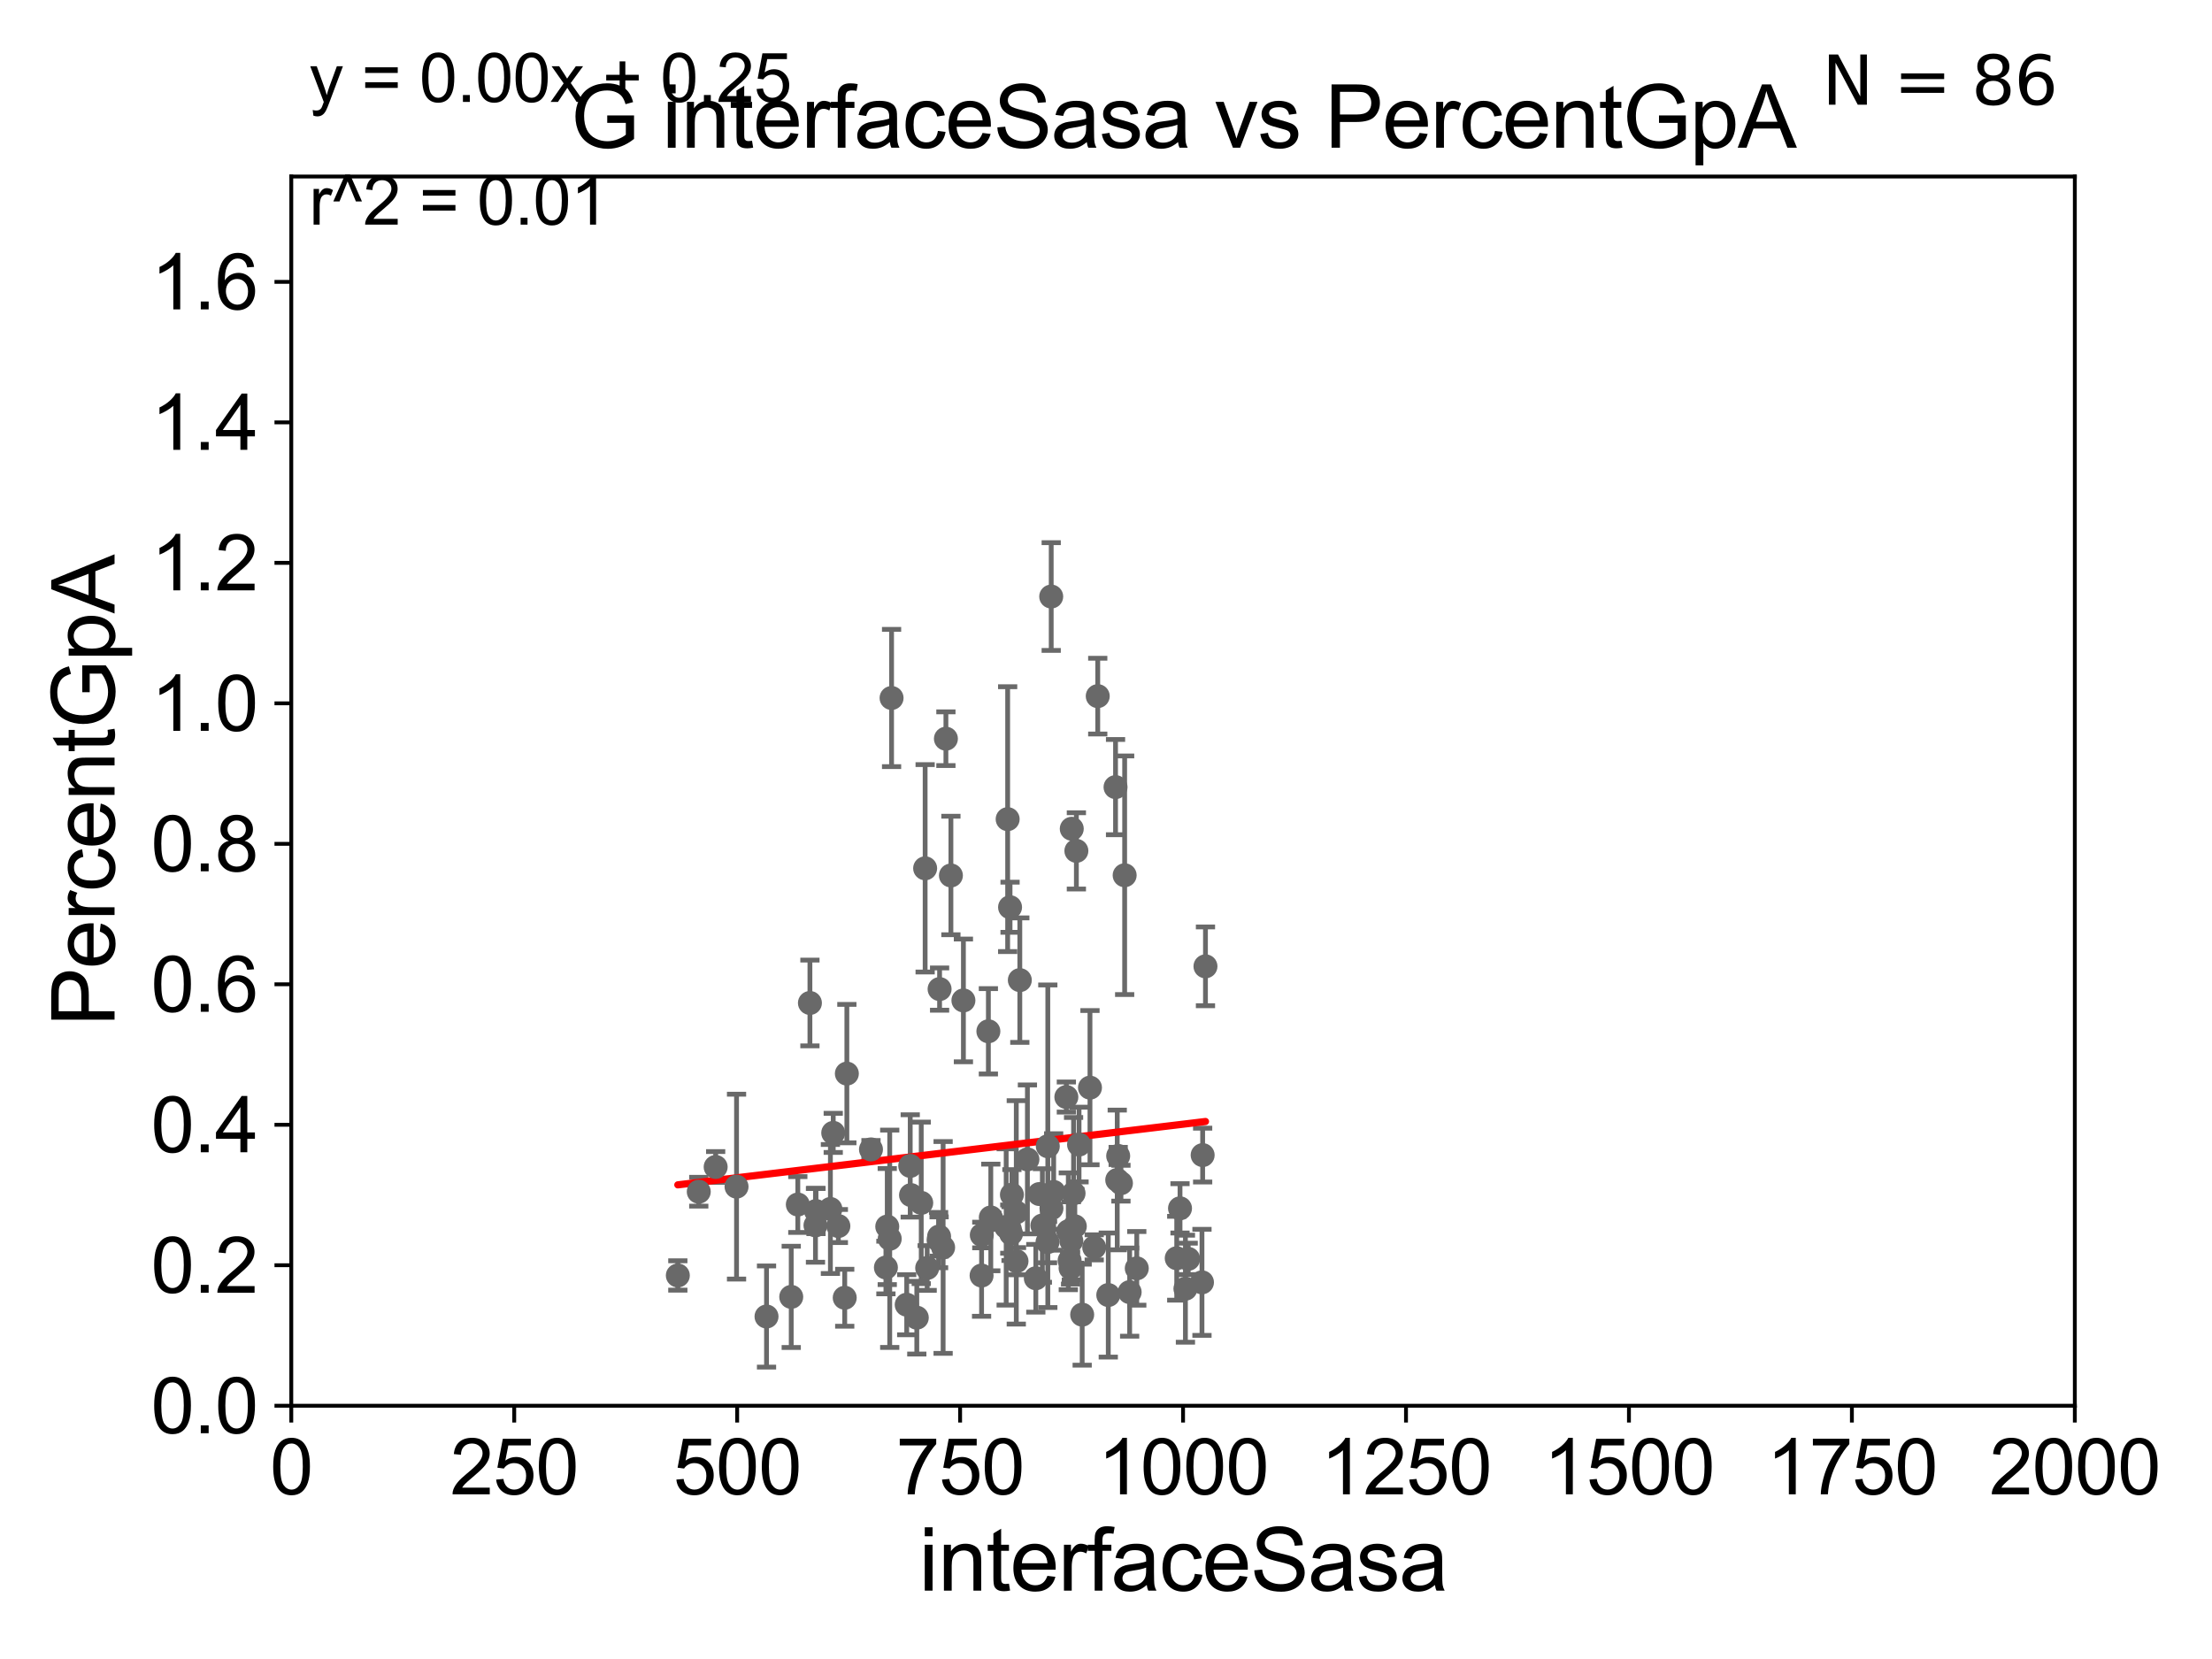 <?xml version="1.0" encoding="utf-8" standalone="no"?>
<!DOCTYPE svg PUBLIC "-//W3C//DTD SVG 1.1//EN"
  "http://www.w3.org/Graphics/SVG/1.1/DTD/svg11.dtd">
<svg xmlns:xlink="http://www.w3.org/1999/xlink" width="460.8pt" height="345.6pt" viewBox="0 0 460.8 345.6" xmlns="http://www.w3.org/2000/svg" version="1.1">
 <defs>
  <style type="text/css">*{stroke-linejoin: round; stroke-linecap: butt}</style>
 </defs>
 <g id="figure_1">
  <g id="patch_1">
   <path d="M 0 345.6 
L 460.8 345.6 
L 460.8 0 
L 0 0 
z
" style="fill: #ffffff"/>
  </g>
  <g id="axes_1">
   <g id="patch_2">
    <path d="M 60.68 292.84 
L 432.225 292.84 
L 432.225 36.775 
L 60.68 36.775 
z
" style="fill: #ffffff"/>
   </g>
   <g id="PathCollection_1">
    <defs>
     <path id="ma899167d64" d="M 0 1.118 
C 0.297 1.118 0.581 1 0.791 0.791 
C 1 0.581 1.118 0.297 1.118 0 
C 1.118 -0.297 1 -0.581 0.791 -0.791 
C 0.581 -1 0.297 -1.118 0 -1.118 
C -0.297 -1.118 -0.581 -1 -0.791 -0.791 
C -1 -0.581 -1.118 -0.297 -1.118 0 
C -1.118 0.297 -1 0.581 -0.791 0.791 
C -0.581 1 -0.297 1.118 0 1.118 
z
" style="stroke: #696969"/>
    </defs>
    <g clip-path="url(#p90f3bc551f)">
     <use xlink:href="#ma899167d64" x="149.085" y="243.098" style="fill: #696969; stroke: #696969"/>
     <use xlink:href="#ma899167d64" x="223.268" y="172.647" style="fill: #696969; stroke: #696969"/>
     <use xlink:href="#ma899167d64" x="173.578" y="235.999" style="fill: #696969; stroke: #696969"/>
     <use xlink:href="#ma899167d64" x="210.801" y="248.878" style="fill: #696969; stroke: #696969"/>
     <use xlink:href="#ma899167d64" x="250.534" y="240.628" style="fill: #696969; stroke: #696969"/>
     <use xlink:href="#ma899167d64" x="218.278" y="238.785" style="fill: #696969; stroke: #696969"/>
     <use xlink:href="#ma899167d64" x="235.328" y="269.169" style="fill: #696969; stroke: #696969"/>
     <use xlink:href="#ma899167d64" x="204.481" y="265.72" style="fill: #696969; stroke: #696969"/>
     <use xlink:href="#ma899167d64" x="215.781" y="266.286" style="fill: #696969; stroke: #696969"/>
     <use xlink:href="#ma899167d64" x="210.621" y="256.984" style="fill: #696969; stroke: #696969"/>
     <use xlink:href="#ma899167d64" x="209.606" y="255.601" style="fill: #696969; stroke: #696969"/>
     <use xlink:href="#ma899167d64" x="217.145" y="255.294" style="fill: #696969; stroke: #696969"/>
     <use xlink:href="#ma899167d64" x="250.393" y="267.136" style="fill: #696969; stroke: #696969"/>
     <use xlink:href="#ma899167d64" x="227.062" y="226.576" style="fill: #696969; stroke: #696969"/>
     <use xlink:href="#ma899167d64" x="223.181" y="258.495" style="fill: #696969; stroke: #696969"/>
     <use xlink:href="#ma899167d64" x="189.784" y="248.964" style="fill: #696969; stroke: #696969"/>
     <use xlink:href="#ma899167d64" x="219.495" y="248.303" style="fill: #696969; stroke: #696969"/>
     <use xlink:href="#ma899167d64" x="176.416" y="223.65" style="fill: #696969; stroke: #696969"/>
     <use xlink:href="#ma899167d64" x="209.913" y="170.644" style="fill: #696969; stroke: #696969"/>
     <use xlink:href="#ma899167d64" x="224.786" y="238.43" style="fill: #696969; stroke: #696969"/>
     <use xlink:href="#ma899167d64" x="230.874" y="269.78" style="fill: #696969; stroke: #696969"/>
     <use xlink:href="#ma899167d64" x="205.897" y="214.837" style="fill: #696969; stroke: #696969"/>
     <use xlink:href="#ma899167d64" x="223.021" y="264.156" style="fill: #696969; stroke: #696969"/>
     <use xlink:href="#ma899167d64" x="184.832" y="255.516" style="fill: #696969; stroke: #696969"/>
     <use xlink:href="#ma899167d64" x="245.819" y="251.719" style="fill: #696969; stroke: #696969"/>
     <use xlink:href="#ma899167d64" x="218.219" y="258.757" style="fill: #696969; stroke: #696969"/>
     <use xlink:href="#ma899167d64" x="216.519" y="248.741" style="fill: #696969; stroke: #696969"/>
     <use xlink:href="#ma899167d64" x="218.986" y="124.27" style="fill: #696969; stroke: #696969"/>
     <use xlink:href="#ma899167d64" x="247.523" y="262.247" style="fill: #696969; stroke: #696969"/>
     <use xlink:href="#ma899167d64" x="223.905" y="255.461" style="fill: #696969; stroke: #696969"/>
     <use xlink:href="#ma899167d64" x="225.438" y="273.868" style="fill: #696969; stroke: #696969"/>
     <use xlink:href="#ma899167d64" x="198.092" y="182.377" style="fill: #696969; stroke: #696969"/>
     <use xlink:href="#ma899167d64" x="197.05" y="153.884" style="fill: #696969; stroke: #696969"/>
     <use xlink:href="#ma899167d64" x="210.413" y="188.992" style="fill: #696969; stroke: #696969"/>
     <use xlink:href="#ma899167d64" x="232.742" y="245.805" style="fill: #696969; stroke: #696969"/>
     <use xlink:href="#ma899167d64" x="206.615" y="254.178" style="fill: #696969; stroke: #696969"/>
     <use xlink:href="#ma899167d64" x="232.938" y="240.802" style="fill: #696969; stroke: #696969"/>
     <use xlink:href="#ma899167d64" x="211.711" y="252.556" style="fill: #696969; stroke: #696969"/>
     <use xlink:href="#ma899167d64" x="251.121" y="201.305" style="fill: #696969; stroke: #696969"/>
     <use xlink:href="#ma899167d64" x="222.549" y="256.499" style="fill: #696969; stroke: #696969"/>
     <use xlink:href="#ma899167d64" x="224.229" y="177.251" style="fill: #696969; stroke: #696969"/>
     <use xlink:href="#ma899167d64" x="192.723" y="180.884" style="fill: #696969; stroke: #696969"/>
     <use xlink:href="#ma899167d64" x="189.617" y="242.882" style="fill: #696969; stroke: #696969"/>
     <use xlink:href="#ma899167d64" x="233.513" y="246.482" style="fill: #696969; stroke: #696969"/>
     <use xlink:href="#ma899167d64" x="227.946" y="259.85" style="fill: #696969; stroke: #696969"/>
     <use xlink:href="#ma899167d64" x="159.68" y="274.253" style="fill: #696969; stroke: #696969"/>
     <use xlink:href="#ma899167d64" x="236.811" y="264.219" style="fill: #696969; stroke: #696969"/>
     <use xlink:href="#ma899167d64" x="246.947" y="268.461" style="fill: #696969; stroke: #696969"/>
     <use xlink:href="#ma899167d64" x="195.631" y="257.586" style="fill: #696969; stroke: #696969"/>
     <use xlink:href="#ma899167d64" x="195.733" y="206.043" style="fill: #696969; stroke: #696969"/>
     <use xlink:href="#ma899167d64" x="184.551" y="264.045" style="fill: #696969; stroke: #696969"/>
     <use xlink:href="#ma899167d64" x="232.388" y="163.969" style="fill: #696969; stroke: #696969"/>
     <use xlink:href="#ma899167d64" x="211.758" y="262.729" style="fill: #696969; stroke: #696969"/>
     <use xlink:href="#ma899167d64" x="188.885" y="271.795" style="fill: #696969; stroke: #696969"/>
     <use xlink:href="#ma899167d64" x="206.402" y="253.619" style="fill: #696969; stroke: #696969"/>
     <use xlink:href="#ma899167d64" x="153.434" y="247.198" style="fill: #696969; stroke: #696969"/>
     <use xlink:href="#ma899167d64" x="175.972" y="270.344" style="fill: #696969; stroke: #696969"/>
     <use xlink:href="#ma899167d64" x="210.357" y="256.035" style="fill: #696969; stroke: #696969"/>
     <use xlink:href="#ma899167d64" x="164.828" y="270.162" style="fill: #696969; stroke: #696969"/>
     <use xlink:href="#ma899167d64" x="145.567" y="248.255" style="fill: #696969; stroke: #696969"/>
     <use xlink:href="#ma899167d64" x="141.205" y="265.702" style="fill: #696969; stroke: #696969"/>
     <use xlink:href="#ma899167d64" x="204.527" y="257.277" style="fill: #696969; stroke: #696969"/>
     <use xlink:href="#ma899167d64" x="169.987" y="252.283" style="fill: #696969; stroke: #696969"/>
     <use xlink:href="#ma899167d64" x="172.989" y="251.853" style="fill: #696969; stroke: #696969"/>
     <use xlink:href="#ma899167d64" x="245.134" y="262.115" style="fill: #696969; stroke: #696969"/>
     <use xlink:href="#ma899167d64" x="219.038" y="251.717" style="fill: #696969; stroke: #696969"/>
     <use xlink:href="#ma899167d64" x="191.91" y="250.581" style="fill: #696969; stroke: #696969"/>
     <use xlink:href="#ma899167d64" x="214.03" y="241.523" style="fill: #696969; stroke: #696969"/>
     <use xlink:href="#ma899167d64" x="193.149" y="264.146" style="fill: #696969; stroke: #696969"/>
     <use xlink:href="#ma899167d64" x="223.643" y="248.588" style="fill: #696969; stroke: #696969"/>
     <use xlink:href="#ma899167d64" x="181.44" y="239.442" style="fill: #696969; stroke: #696969"/>
     <use xlink:href="#ma899167d64" x="166.201" y="250.925" style="fill: #696969; stroke: #696969"/>
     <use xlink:href="#ma899167d64" x="185.346" y="258.056" style="fill: #696969; stroke: #696969"/>
     <use xlink:href="#ma899167d64" x="200.697" y="208.407" style="fill: #696969; stroke: #696969"/>
     <use xlink:href="#ma899167d64" x="212.447" y="204.178" style="fill: #696969; stroke: #696969"/>
     <use xlink:href="#ma899167d64" x="222.82" y="262.593" style="fill: #696969; stroke: #696969"/>
     <use xlink:href="#ma899167d64" x="168.722" y="208.938" style="fill: #696969; stroke: #696969"/>
     <use xlink:href="#ma899167d64" x="195.525" y="258.335" style="fill: #696969; stroke: #696969"/>
     <use xlink:href="#ma899167d64" x="190.985" y="274.495" style="fill: #696969; stroke: #696969"/>
     <use xlink:href="#ma899167d64" x="234.286" y="182.332" style="fill: #696969; stroke: #696969"/>
     <use xlink:href="#ma899167d64" x="185.731" y="145.405" style="fill: #696969; stroke: #696969"/>
     <use xlink:href="#ma899167d64" x="222.14" y="228.533" style="fill: #696969; stroke: #696969"/>
     <use xlink:href="#ma899167d64" x="196.47" y="259.868" style="fill: #696969; stroke: #696969"/>
     <use xlink:href="#ma899167d64" x="228.68" y="145.017" style="fill: #696969; stroke: #696969"/>
     <use xlink:href="#ma899167d64" x="174.648" y="255.406" style="fill: #696969; stroke: #696969"/>
     <use xlink:href="#ma899167d64" x="169.879" y="255.267" style="fill: #696969; stroke: #696969"/>
    </g>
   </g>
   <g id="matplotlib.axis_1">
    <g id="xtick_1">
     <g id="line2d_1">
      <defs>
       <path id="md63a4bfcdd" d="M 0 0 
L 0 3.5 
" style="stroke: #000000; stroke-width: 0.8"/>
      </defs>
      <g>
       <use xlink:href="#md63a4bfcdd" x="60.68" y="292.84" style="stroke: #000000; stroke-width: 0.8"/>
      </g>
     </g>
     <g id="text_1">
      <!-- 0 -->
      <g transform="translate(56.231 311.293)scale(0.16 -0.16)">
       <defs>
        <path id="ArialMT-30" d="M 266 2259 
Q 266 3072 433 3567 
Q 600 4063 929 4331 
Q 1259 4600 1759 4600 
Q 2128 4600 2406 4451 
Q 2684 4303 2865 4023 
Q 3047 3744 3150 3342 
Q 3253 2941 3253 2259 
Q 3253 1453 3087 958 
Q 2922 463 2592 192 
Q 2263 -78 1759 -78 
Q 1097 -78 719 397 
Q 266 969 266 2259 
z
M 844 2259 
Q 844 1131 1108 757 
Q 1372 384 1759 384 
Q 2147 384 2411 759 
Q 2675 1134 2675 2259 
Q 2675 3391 2411 3762 
Q 2147 4134 1753 4134 
Q 1366 4134 1134 3806 
Q 844 3388 844 2259 
z
" transform="scale(0.016)"/>
       </defs>
       <use xlink:href="#ArialMT-30"/>
      </g>
     </g>
    </g>
    <g id="xtick_2">
     <g id="line2d_2">
      <g>
       <use xlink:href="#md63a4bfcdd" x="107.123" y="292.84" style="stroke: #000000; stroke-width: 0.8"/>
      </g>
     </g>
     <g id="text_2">
      <!-- 250 -->
      <g transform="translate(93.777 311.293)scale(0.16 -0.16)">
       <defs>
        <path id="ArialMT-32" d="M 3222 541 
L 3222 0 
L 194 0 
Q 188 203 259 391 
Q 375 700 629 1000 
Q 884 1300 1366 1694 
Q 2113 2306 2375 2664 
Q 2638 3022 2638 3341 
Q 2638 3675 2398 3904 
Q 2159 4134 1775 4134 
Q 1369 4134 1125 3890 
Q 881 3647 878 3216 
L 300 3275 
Q 359 3922 746 4261 
Q 1134 4600 1788 4600 
Q 2447 4600 2831 4234 
Q 3216 3869 3216 3328 
Q 3216 3053 3103 2787 
Q 2991 2522 2730 2228 
Q 2469 1934 1863 1422 
Q 1356 997 1212 845 
Q 1069 694 975 541 
L 3222 541 
z
" transform="scale(0.016)"/>
        <path id="ArialMT-35" d="M 266 1200 
L 856 1250 
Q 922 819 1161 601 
Q 1400 384 1738 384 
Q 2144 384 2425 690 
Q 2706 997 2706 1503 
Q 2706 1984 2436 2262 
Q 2166 2541 1728 2541 
Q 1456 2541 1237 2417 
Q 1019 2294 894 2097 
L 366 2166 
L 809 4519 
L 3088 4519 
L 3088 3981 
L 1259 3981 
L 1013 2750 
Q 1425 3038 1878 3038 
Q 2478 3038 2890 2622 
Q 3303 2206 3303 1553 
Q 3303 931 2941 478 
Q 2500 -78 1738 -78 
Q 1113 -78 717 272 
Q 322 622 266 1200 
z
" transform="scale(0.016)"/>
       </defs>
       <use xlink:href="#ArialMT-32"/>
       <use xlink:href="#ArialMT-35" x="55.615"/>
       <use xlink:href="#ArialMT-30" x="111.23"/>
      </g>
     </g>
    </g>
    <g id="xtick_3">
     <g id="line2d_3">
      <g>
       <use xlink:href="#md63a4bfcdd" x="153.566" y="292.84" style="stroke: #000000; stroke-width: 0.8"/>
      </g>
     </g>
     <g id="text_3">
      <!-- 500 -->
      <g transform="translate(140.22 311.293)scale(0.16 -0.16)">
       <use xlink:href="#ArialMT-35"/>
       <use xlink:href="#ArialMT-30" x="55.615"/>
       <use xlink:href="#ArialMT-30" x="111.23"/>
      </g>
     </g>
    </g>
    <g id="xtick_4">
     <g id="line2d_4">
      <g>
       <use xlink:href="#md63a4bfcdd" x="200.009" y="292.84" style="stroke: #000000; stroke-width: 0.8"/>
      </g>
     </g>
     <g id="text_4">
      <!-- 750 -->
      <g transform="translate(186.663 311.293)scale(0.16 -0.16)">
       <defs>
        <path id="ArialMT-37" d="M 303 3981 
L 303 4522 
L 3269 4522 
L 3269 4084 
Q 2831 3619 2401 2847 
Q 1972 2075 1738 1259 
Q 1569 684 1522 0 
L 944 0 
Q 953 541 1156 1306 
Q 1359 2072 1739 2783 
Q 2119 3494 2547 3981 
L 303 3981 
z
" transform="scale(0.016)"/>
       </defs>
       <use xlink:href="#ArialMT-37"/>
       <use xlink:href="#ArialMT-35" x="55.615"/>
       <use xlink:href="#ArialMT-30" x="111.23"/>
      </g>
     </g>
    </g>
    <g id="xtick_5">
     <g id="line2d_5">
      <g>
       <use xlink:href="#md63a4bfcdd" x="246.452" y="292.84" style="stroke: #000000; stroke-width: 0.8"/>
      </g>
     </g>
     <g id="text_5">
      <!-- 1000 -->
      <g transform="translate(228.657 311.293)scale(0.16 -0.16)">
       <defs>
        <path id="ArialMT-31" d="M 2384 0 
L 1822 0 
L 1822 3584 
Q 1619 3391 1289 3197 
Q 959 3003 697 2906 
L 697 3450 
Q 1169 3672 1522 3987 
Q 1875 4303 2022 4600 
L 2384 4600 
L 2384 0 
z
" transform="scale(0.016)"/>
       </defs>
       <use xlink:href="#ArialMT-31"/>
       <use xlink:href="#ArialMT-30" x="55.615"/>
       <use xlink:href="#ArialMT-30" x="111.23"/>
       <use xlink:href="#ArialMT-30" x="166.846"/>
      </g>
     </g>
    </g>
    <g id="xtick_6">
     <g id="line2d_6">
      <g>
       <use xlink:href="#md63a4bfcdd" x="292.896" y="292.84" style="stroke: #000000; stroke-width: 0.8"/>
      </g>
     </g>
     <g id="text_6">
      <!-- 1250 -->
      <g transform="translate(275.101 311.293)scale(0.16 -0.16)">
       <use xlink:href="#ArialMT-31"/>
       <use xlink:href="#ArialMT-32" x="55.615"/>
       <use xlink:href="#ArialMT-35" x="111.23"/>
       <use xlink:href="#ArialMT-30" x="166.846"/>
      </g>
     </g>
    </g>
    <g id="xtick_7">
     <g id="line2d_7">
      <g>
       <use xlink:href="#md63a4bfcdd" x="339.339" y="292.84" style="stroke: #000000; stroke-width: 0.8"/>
      </g>
     </g>
     <g id="text_7">
      <!-- 1500 -->
      <g transform="translate(321.544 311.293)scale(0.16 -0.16)">
       <use xlink:href="#ArialMT-31"/>
       <use xlink:href="#ArialMT-35" x="55.615"/>
       <use xlink:href="#ArialMT-30" x="111.23"/>
       <use xlink:href="#ArialMT-30" x="166.846"/>
      </g>
     </g>
    </g>
    <g id="xtick_8">
     <g id="line2d_8">
      <g>
       <use xlink:href="#md63a4bfcdd" x="385.782" y="292.84" style="stroke: #000000; stroke-width: 0.8"/>
      </g>
     </g>
     <g id="text_8">
      <!-- 1750 -->
      <g transform="translate(367.987 311.293)scale(0.16 -0.16)">
       <use xlink:href="#ArialMT-31"/>
       <use xlink:href="#ArialMT-37" x="55.615"/>
       <use xlink:href="#ArialMT-35" x="111.23"/>
       <use xlink:href="#ArialMT-30" x="166.846"/>
      </g>
     </g>
    </g>
    <g id="xtick_9">
     <g id="line2d_9">
      <g>
       <use xlink:href="#md63a4bfcdd" x="432.225" y="292.84" style="stroke: #000000; stroke-width: 0.8"/>
      </g>
     </g>
     <g id="text_9">
      <!-- 2000 -->
      <g transform="translate(414.43 311.293)scale(0.16 -0.16)">
       <use xlink:href="#ArialMT-32"/>
       <use xlink:href="#ArialMT-30" x="55.615"/>
       <use xlink:href="#ArialMT-30" x="111.23"/>
       <use xlink:href="#ArialMT-30" x="166.846"/>
      </g>
     </g>
    </g>
    <g id="text_10">
     <!-- interfaceSasa -->
     <g transform="translate(191.423 331.357)scale(0.18 -0.18)">
      <defs>
       <path id="ArialMT-69" d="M 425 3934 
L 425 4581 
L 988 4581 
L 988 3934 
L 425 3934 
z
M 425 0 
L 425 3319 
L 988 3319 
L 988 0 
L 425 0 
z
" transform="scale(0.016)"/>
       <path id="ArialMT-6e" d="M 422 0 
L 422 3319 
L 928 3319 
L 928 2847 
Q 1294 3394 1984 3394 
Q 2284 3394 2536 3286 
Q 2788 3178 2913 3003 
Q 3038 2828 3088 2588 
Q 3119 2431 3119 2041 
L 3119 0 
L 2556 0 
L 2556 2019 
Q 2556 2363 2490 2533 
Q 2425 2703 2258 2804 
Q 2091 2906 1866 2906 
Q 1506 2906 1245 2678 
Q 984 2450 984 1813 
L 984 0 
L 422 0 
z
" transform="scale(0.016)"/>
       <path id="ArialMT-74" d="M 1650 503 
L 1731 6 
Q 1494 -44 1306 -44 
Q 1000 -44 831 53 
Q 663 150 594 308 
Q 525 466 525 972 
L 525 2881 
L 113 2881 
L 113 3319 
L 525 3319 
L 525 4141 
L 1084 4478 
L 1084 3319 
L 1650 3319 
L 1650 2881 
L 1084 2881 
L 1084 941 
Q 1084 700 1114 631 
Q 1144 563 1211 522 
Q 1278 481 1403 481 
Q 1497 481 1650 503 
z
" transform="scale(0.016)"/>
       <path id="ArialMT-65" d="M 2694 1069 
L 3275 997 
Q 3138 488 2766 206 
Q 2394 -75 1816 -75 
Q 1088 -75 661 373 
Q 234 822 234 1631 
Q 234 2469 665 2931 
Q 1097 3394 1784 3394 
Q 2450 3394 2872 2941 
Q 3294 2488 3294 1666 
Q 3294 1616 3291 1516 
L 816 1516 
Q 847 969 1125 678 
Q 1403 388 1819 388 
Q 2128 388 2347 550 
Q 2566 713 2694 1069 
z
M 847 1978 
L 2700 1978 
Q 2663 2397 2488 2606 
Q 2219 2931 1791 2931 
Q 1403 2931 1139 2672 
Q 875 2413 847 1978 
z
" transform="scale(0.016)"/>
       <path id="ArialMT-72" d="M 416 0 
L 416 3319 
L 922 3319 
L 922 2816 
Q 1116 3169 1280 3281 
Q 1444 3394 1641 3394 
Q 1925 3394 2219 3213 
L 2025 2691 
Q 1819 2813 1613 2813 
Q 1428 2813 1281 2702 
Q 1134 2591 1072 2394 
Q 978 2094 978 1738 
L 978 0 
L 416 0 
z
" transform="scale(0.016)"/>
       <path id="ArialMT-66" d="M 556 0 
L 556 2881 
L 59 2881 
L 59 3319 
L 556 3319 
L 556 3672 
Q 556 4006 616 4169 
Q 697 4388 901 4523 
Q 1106 4659 1475 4659 
Q 1713 4659 2000 4603 
L 1916 4113 
Q 1741 4144 1584 4144 
Q 1328 4144 1222 4034 
Q 1116 3925 1116 3625 
L 1116 3319 
L 1763 3319 
L 1763 2881 
L 1116 2881 
L 1116 0 
L 556 0 
z
" transform="scale(0.016)"/>
       <path id="ArialMT-61" d="M 2588 409 
Q 2275 144 1986 34 
Q 1697 -75 1366 -75 
Q 819 -75 525 192 
Q 231 459 231 875 
Q 231 1119 342 1320 
Q 453 1522 633 1644 
Q 813 1766 1038 1828 
Q 1203 1872 1538 1913 
Q 2219 1994 2541 2106 
Q 2544 2222 2544 2253 
Q 2544 2597 2384 2738 
Q 2169 2928 1744 2928 
Q 1347 2928 1158 2789 
Q 969 2650 878 2297 
L 328 2372 
Q 403 2725 575 2942 
Q 747 3159 1072 3276 
Q 1397 3394 1825 3394 
Q 2250 3394 2515 3294 
Q 2781 3194 2906 3042 
Q 3031 2891 3081 2659 
Q 3109 2516 3109 2141 
L 3109 1391 
Q 3109 606 3145 398 
Q 3181 191 3288 0 
L 2700 0 
Q 2613 175 2588 409 
z
M 2541 1666 
Q 2234 1541 1622 1453 
Q 1275 1403 1131 1340 
Q 988 1278 909 1158 
Q 831 1038 831 891 
Q 831 666 1001 516 
Q 1172 366 1500 366 
Q 1825 366 2078 508 
Q 2331 650 2450 897 
Q 2541 1088 2541 1459 
L 2541 1666 
z
" transform="scale(0.016)"/>
       <path id="ArialMT-63" d="M 2588 1216 
L 3141 1144 
Q 3050 572 2676 248 
Q 2303 -75 1759 -75 
Q 1078 -75 664 370 
Q 250 816 250 1647 
Q 250 2184 428 2587 
Q 606 2991 970 3192 
Q 1334 3394 1763 3394 
Q 2303 3394 2647 3120 
Q 2991 2847 3088 2344 
L 2541 2259 
Q 2463 2594 2264 2762 
Q 2066 2931 1784 2931 
Q 1359 2931 1093 2626 
Q 828 2322 828 1663 
Q 828 994 1084 691 
Q 1341 388 1753 388 
Q 2084 388 2306 591 
Q 2528 794 2588 1216 
z
" transform="scale(0.016)"/>
       <path id="ArialMT-53" d="M 288 1472 
L 859 1522 
Q 900 1178 1048 958 
Q 1197 738 1509 602 
Q 1822 466 2213 466 
Q 2559 466 2825 569 
Q 3091 672 3220 851 
Q 3350 1031 3350 1244 
Q 3350 1459 3225 1620 
Q 3100 1781 2813 1891 
Q 2628 1963 1997 2114 
Q 1366 2266 1113 2400 
Q 784 2572 623 2826 
Q 463 3081 463 3397 
Q 463 3744 659 4045 
Q 856 4347 1234 4503 
Q 1613 4659 2075 4659 
Q 2584 4659 2973 4495 
Q 3363 4331 3572 4012 
Q 3781 3694 3797 3291 
L 3216 3247 
Q 3169 3681 2898 3903 
Q 2628 4125 2100 4125 
Q 1550 4125 1298 3923 
Q 1047 3722 1047 3438 
Q 1047 3191 1225 3031 
Q 1400 2872 2139 2705 
Q 2878 2538 3153 2413 
Q 3553 2228 3743 1945 
Q 3934 1663 3934 1294 
Q 3934 928 3725 604 
Q 3516 281 3123 101 
Q 2731 -78 2241 -78 
Q 1619 -78 1198 103 
Q 778 284 539 648 
Q 300 1013 288 1472 
z
" transform="scale(0.016)"/>
       <path id="ArialMT-73" d="M 197 991 
L 753 1078 
Q 800 744 1014 566 
Q 1228 388 1613 388 
Q 2000 388 2187 545 
Q 2375 703 2375 916 
Q 2375 1106 2209 1216 
Q 2094 1291 1634 1406 
Q 1016 1563 777 1677 
Q 538 1791 414 1992 
Q 291 2194 291 2438 
Q 291 2659 392 2848 
Q 494 3038 669 3163 
Q 800 3259 1026 3326 
Q 1253 3394 1513 3394 
Q 1903 3394 2198 3281 
Q 2494 3169 2634 2976 
Q 2775 2784 2828 2463 
L 2278 2388 
Q 2241 2644 2061 2787 
Q 1881 2931 1553 2931 
Q 1166 2931 1000 2803 
Q 834 2675 834 2503 
Q 834 2394 903 2306 
Q 972 2216 1119 2156 
Q 1203 2125 1616 2013 
Q 2213 1853 2448 1751 
Q 2684 1650 2818 1456 
Q 2953 1263 2953 975 
Q 2953 694 2789 445 
Q 2625 197 2315 61 
Q 2006 -75 1616 -75 
Q 969 -75 630 194 
Q 291 463 197 991 
z
" transform="scale(0.016)"/>
      </defs>
      <use xlink:href="#ArialMT-69"/>
      <use xlink:href="#ArialMT-6e" x="22.217"/>
      <use xlink:href="#ArialMT-74" x="77.832"/>
      <use xlink:href="#ArialMT-65" x="105.615"/>
      <use xlink:href="#ArialMT-72" x="161.23"/>
      <use xlink:href="#ArialMT-66" x="194.531"/>
      <use xlink:href="#ArialMT-61" x="222.314"/>
      <use xlink:href="#ArialMT-63" x="277.93"/>
      <use xlink:href="#ArialMT-65" x="327.93"/>
      <use xlink:href="#ArialMT-53" x="383.545"/>
      <use xlink:href="#ArialMT-61" x="450.244"/>
      <use xlink:href="#ArialMT-73" x="505.859"/>
      <use xlink:href="#ArialMT-61" x="555.859"/>
     </g>
    </g>
   </g>
   <g id="matplotlib.axis_2">
    <g id="ytick_1">
     <g id="line2d_10">
      <defs>
       <path id="m5f6ab35f3a" d="M 0 0 
L -3.5 0 
" style="stroke: #000000; stroke-width: 0.8"/>
      </defs>
      <g>
       <use xlink:href="#m5f6ab35f3a" x="60.68" y="292.84" style="stroke: #000000; stroke-width: 0.8"/>
      </g>
     </g>
     <g id="text_11">
      <!-- 0.0 -->
      <g transform="translate(31.44 298.566)scale(0.16 -0.16)">
       <defs>
        <path id="ArialMT-2e" d="M 581 0 
L 581 641 
L 1222 641 
L 1222 0 
L 581 0 
z
" transform="scale(0.016)"/>
       </defs>
       <use xlink:href="#ArialMT-30"/>
       <use xlink:href="#ArialMT-2e" x="55.615"/>
       <use xlink:href="#ArialMT-30" x="83.398"/>
      </g>
     </g>
    </g>
    <g id="ytick_2">
     <g id="line2d_11">
      <g>
       <use xlink:href="#m5f6ab35f3a" x="60.68" y="263.575" style="stroke: #000000; stroke-width: 0.8"/>
      </g>
     </g>
     <g id="text_12">
      <!-- 0.2 -->
      <g transform="translate(31.44 269.302)scale(0.16 -0.16)">
       <use xlink:href="#ArialMT-30"/>
       <use xlink:href="#ArialMT-2e" x="55.615"/>
       <use xlink:href="#ArialMT-32" x="83.398"/>
      </g>
     </g>
    </g>
    <g id="ytick_3">
     <g id="line2d_12">
      <g>
       <use xlink:href="#m5f6ab35f3a" x="60.68" y="234.311" style="stroke: #000000; stroke-width: 0.8"/>
      </g>
     </g>
     <g id="text_13">
      <!-- 0.4 -->
      <g transform="translate(31.44 240.037)scale(0.16 -0.16)">
       <defs>
        <path id="ArialMT-34" d="M 2069 0 
L 2069 1097 
L 81 1097 
L 81 1613 
L 2172 4581 
L 2631 4581 
L 2631 1613 
L 3250 1613 
L 3250 1097 
L 2631 1097 
L 2631 0 
L 2069 0 
z
M 2069 1613 
L 2069 3678 
L 634 1613 
L 2069 1613 
z
" transform="scale(0.016)"/>
       </defs>
       <use xlink:href="#ArialMT-30"/>
       <use xlink:href="#ArialMT-2e" x="55.615"/>
       <use xlink:href="#ArialMT-34" x="83.398"/>
      </g>
     </g>
    </g>
    <g id="ytick_4">
     <g id="line2d_13">
      <g>
       <use xlink:href="#m5f6ab35f3a" x="60.68" y="205.046" style="stroke: #000000; stroke-width: 0.8"/>
      </g>
     </g>
     <g id="text_14">
      <!-- 0.6 -->
      <g transform="translate(31.44 210.772)scale(0.16 -0.16)">
       <defs>
        <path id="ArialMT-36" d="M 3184 3459 
L 2625 3416 
Q 2550 3747 2413 3897 
Q 2184 4138 1850 4138 
Q 1581 4138 1378 3988 
Q 1113 3794 959 3422 
Q 806 3050 800 2363 
Q 1003 2672 1297 2822 
Q 1591 2972 1913 2972 
Q 2475 2972 2870 2558 
Q 3266 2144 3266 1488 
Q 3266 1056 3080 686 
Q 2894 316 2569 119 
Q 2244 -78 1831 -78 
Q 1128 -78 684 439 
Q 241 956 241 2144 
Q 241 3472 731 4075 
Q 1159 4600 1884 4600 
Q 2425 4600 2770 4297 
Q 3116 3994 3184 3459 
z
M 888 1484 
Q 888 1194 1011 928 
Q 1134 663 1356 523 
Q 1578 384 1822 384 
Q 2178 384 2434 671 
Q 2691 959 2691 1453 
Q 2691 1928 2437 2201 
Q 2184 2475 1800 2475 
Q 1419 2475 1153 2201 
Q 888 1928 888 1484 
z
" transform="scale(0.016)"/>
       </defs>
       <use xlink:href="#ArialMT-30"/>
       <use xlink:href="#ArialMT-2e" x="55.615"/>
       <use xlink:href="#ArialMT-36" x="83.398"/>
      </g>
     </g>
    </g>
    <g id="ytick_5">
     <g id="line2d_14">
      <g>
       <use xlink:href="#m5f6ab35f3a" x="60.68" y="175.782" style="stroke: #000000; stroke-width: 0.8"/>
      </g>
     </g>
     <g id="text_15">
      <!-- 0.8 -->
      <g transform="translate(31.44 181.508)scale(0.16 -0.16)">
       <defs>
        <path id="ArialMT-38" d="M 1131 2484 
Q 781 2613 612 2850 
Q 444 3088 444 3419 
Q 444 3919 803 4259 
Q 1163 4600 1759 4600 
Q 2359 4600 2725 4251 
Q 3091 3903 3091 3403 
Q 3091 3084 2923 2848 
Q 2756 2613 2416 2484 
Q 2838 2347 3058 2040 
Q 3278 1734 3278 1309 
Q 3278 722 2862 322 
Q 2447 -78 1769 -78 
Q 1091 -78 675 323 
Q 259 725 259 1325 
Q 259 1772 486 2073 
Q 713 2375 1131 2484 
z
M 1019 3438 
Q 1019 3113 1228 2906 
Q 1438 2700 1772 2700 
Q 2097 2700 2305 2904 
Q 2513 3109 2513 3406 
Q 2513 3716 2298 3927 
Q 2084 4138 1766 4138 
Q 1444 4138 1231 3931 
Q 1019 3725 1019 3438 
z
M 838 1322 
Q 838 1081 952 856 
Q 1066 631 1291 507 
Q 1516 384 1775 384 
Q 2178 384 2440 643 
Q 2703 903 2703 1303 
Q 2703 1709 2433 1975 
Q 2163 2241 1756 2241 
Q 1359 2241 1098 1978 
Q 838 1716 838 1322 
z
" transform="scale(0.016)"/>
       </defs>
       <use xlink:href="#ArialMT-30"/>
       <use xlink:href="#ArialMT-2e" x="55.615"/>
       <use xlink:href="#ArialMT-38" x="83.398"/>
      </g>
     </g>
    </g>
    <g id="ytick_6">
     <g id="line2d_15">
      <g>
       <use xlink:href="#m5f6ab35f3a" x="60.68" y="146.517" style="stroke: #000000; stroke-width: 0.8"/>
      </g>
     </g>
     <g id="text_16">
      <!-- 1.0 -->
      <g transform="translate(31.44 152.243)scale(0.16 -0.16)">
       <use xlink:href="#ArialMT-31"/>
       <use xlink:href="#ArialMT-2e" x="55.615"/>
       <use xlink:href="#ArialMT-30" x="83.398"/>
      </g>
     </g>
    </g>
    <g id="ytick_7">
     <g id="line2d_16">
      <g>
       <use xlink:href="#m5f6ab35f3a" x="60.68" y="117.252" style="stroke: #000000; stroke-width: 0.8"/>
      </g>
     </g>
     <g id="text_17">
      <!-- 1.2 -->
      <g transform="translate(31.44 122.979)scale(0.16 -0.16)">
       <use xlink:href="#ArialMT-31"/>
       <use xlink:href="#ArialMT-2e" x="55.615"/>
       <use xlink:href="#ArialMT-32" x="83.398"/>
      </g>
     </g>
    </g>
    <g id="ytick_8">
     <g id="line2d_17">
      <g>
       <use xlink:href="#m5f6ab35f3a" x="60.68" y="87.988" style="stroke: #000000; stroke-width: 0.8"/>
      </g>
     </g>
     <g id="text_18">
      <!-- 1.4 -->
      <g transform="translate(31.44 93.714)scale(0.16 -0.16)">
       <use xlink:href="#ArialMT-31"/>
       <use xlink:href="#ArialMT-2e" x="55.615"/>
       <use xlink:href="#ArialMT-34" x="83.398"/>
      </g>
     </g>
    </g>
    <g id="ytick_9">
     <g id="line2d_18">
      <g>
       <use xlink:href="#m5f6ab35f3a" x="60.68" y="58.723" style="stroke: #000000; stroke-width: 0.8"/>
      </g>
     </g>
     <g id="text_19">
      <!-- 1.6 -->
      <g transform="translate(31.44 64.45)scale(0.16 -0.16)">
       <use xlink:href="#ArialMT-31"/>
       <use xlink:href="#ArialMT-2e" x="55.615"/>
       <use xlink:href="#ArialMT-36" x="83.398"/>
      </g>
     </g>
    </g>
    <g id="text_20">
     <!-- PercentGpA -->
     <g transform="translate(23.863 213.831)rotate(-90)scale(0.18 -0.18)">
      <defs>
       <path id="ArialMT-50" d="M 494 0 
L 494 4581 
L 2222 4581 
Q 2678 4581 2919 4538 
Q 3256 4481 3484 4323 
Q 3713 4166 3852 3881 
Q 3991 3597 3991 3256 
Q 3991 2672 3619 2267 
Q 3247 1863 2275 1863 
L 1100 1863 
L 1100 0 
L 494 0 
z
M 1100 2403 
L 2284 2403 
Q 2872 2403 3119 2622 
Q 3366 2841 3366 3238 
Q 3366 3525 3220 3729 
Q 3075 3934 2838 4000 
Q 2684 4041 2272 4041 
L 1100 4041 
L 1100 2403 
z
" transform="scale(0.016)"/>
       <path id="ArialMT-47" d="M 2638 1797 
L 2638 2334 
L 4578 2338 
L 4578 638 
Q 4131 281 3656 101 
Q 3181 -78 2681 -78 
Q 2006 -78 1454 211 
Q 903 500 622 1047 
Q 341 1594 341 2269 
Q 341 2938 620 3517 
Q 900 4097 1425 4378 
Q 1950 4659 2634 4659 
Q 3131 4659 3532 4498 
Q 3934 4338 4162 4050 
Q 4391 3763 4509 3300 
L 3963 3150 
Q 3859 3500 3706 3700 
Q 3553 3900 3268 4020 
Q 2984 4141 2638 4141 
Q 2222 4141 1919 4014 
Q 1616 3888 1430 3681 
Q 1244 3475 1141 3228 
Q 966 2803 966 2306 
Q 966 1694 1177 1281 
Q 1388 869 1791 669 
Q 2194 469 2647 469 
Q 3041 469 3416 620 
Q 3791 772 3984 944 
L 3984 1797 
L 2638 1797 
z
" transform="scale(0.016)"/>
       <path id="ArialMT-70" d="M 422 -1272 
L 422 3319 
L 934 3319 
L 934 2888 
Q 1116 3141 1344 3267 
Q 1572 3394 1897 3394 
Q 2322 3394 2647 3175 
Q 2972 2956 3137 2557 
Q 3303 2159 3303 1684 
Q 3303 1175 3120 767 
Q 2938 359 2589 142 
Q 2241 -75 1856 -75 
Q 1575 -75 1351 44 
Q 1128 163 984 344 
L 984 -1272 
L 422 -1272 
z
M 931 1641 
Q 931 1000 1190 694 
Q 1450 388 1819 388 
Q 2194 388 2461 705 
Q 2728 1022 2728 1688 
Q 2728 2322 2467 2637 
Q 2206 2953 1844 2953 
Q 1484 2953 1207 2617 
Q 931 2281 931 1641 
z
" transform="scale(0.016)"/>
       <path id="ArialMT-41" d="M -9 0 
L 1750 4581 
L 2403 4581 
L 4278 0 
L 3588 0 
L 3053 1388 
L 1138 1388 
L 634 0 
L -9 0 
z
M 1313 1881 
L 2866 1881 
L 2388 3150 
Q 2169 3728 2063 4100 
Q 1975 3659 1816 3225 
L 1313 1881 
z
" transform="scale(0.016)"/>
      </defs>
      <use xlink:href="#ArialMT-50"/>
      <use xlink:href="#ArialMT-65" x="66.699"/>
      <use xlink:href="#ArialMT-72" x="122.314"/>
      <use xlink:href="#ArialMT-63" x="155.615"/>
      <use xlink:href="#ArialMT-65" x="205.615"/>
      <use xlink:href="#ArialMT-6e" x="261.23"/>
      <use xlink:href="#ArialMT-74" x="316.846"/>
      <use xlink:href="#ArialMT-47" x="344.629"/>
      <use xlink:href="#ArialMT-70" x="422.412"/>
      <use xlink:href="#ArialMT-41" x="478.027"/>
     </g>
    </g>
   </g>
   <g id="LineCollection_1">
    <path d="M 149.085 246.301 
L 149.085 239.895 
" clip-path="url(#p90f3bc551f)" style="fill: none; stroke: #696969"/>
    <path d="M 223.268 173.156 
L 223.268 172.138 
" clip-path="url(#p90f3bc551f)" style="fill: none; stroke: #696969"/>
    <path d="M 173.578 240.077 
L 173.578 231.922 
" clip-path="url(#p90f3bc551f)" style="fill: none; stroke: #696969"/>
    <path d="M 210.801 254.103 
L 210.801 243.652 
" clip-path="url(#p90f3bc551f)" style="fill: none; stroke: #696969"/>
    <path d="M 250.534 246.235 
L 250.534 235.02 
" clip-path="url(#p90f3bc551f)" style="fill: none; stroke: #696969"/>
    <path d="M 218.278 272.385 
L 218.278 205.184 
" clip-path="url(#p90f3bc551f)" style="fill: none; stroke: #696969"/>
    <path d="M 235.328 278.35 
L 235.328 259.989 
" clip-path="url(#p90f3bc551f)" style="fill: none; stroke: #696969"/>
    <path d="M 204.481 274.206 
L 204.481 257.234 
" clip-path="url(#p90f3bc551f)" style="fill: none; stroke: #696969"/>
    <path d="M 215.781 273.34 
L 215.781 259.232 
" clip-path="url(#p90f3bc551f)" style="fill: none; stroke: #696969"/>
    <path d="M 210.621 262.585 
L 210.621 251.382 
" clip-path="url(#p90f3bc551f)" style="fill: none; stroke: #696969"/>
    <path d="M 209.606 271.873 
L 209.606 239.328 
" clip-path="url(#p90f3bc551f)" style="fill: none; stroke: #696969"/>
    <path d="M 217.145 267.117 
L 217.145 243.47 
" clip-path="url(#p90f3bc551f)" style="fill: none; stroke: #696969"/>
    <path d="M 250.393 278.18 
L 250.393 256.092 
" clip-path="url(#p90f3bc551f)" style="fill: none; stroke: #696969"/>
    <path d="M 227.062 242.639 
L 227.062 210.513 
" clip-path="url(#p90f3bc551f)" style="fill: none; stroke: #696969"/>
    <path d="M 223.181 266.629 
L 223.181 250.361 
" clip-path="url(#p90f3bc551f)" style="fill: none; stroke: #696969"/>
    <path d="M 189.784 249.478 
L 189.784 248.45 
" clip-path="url(#p90f3bc551f)" style="fill: none; stroke: #696969"/>
    <path d="M 219.495 260.434 
L 219.495 236.172 
" clip-path="url(#p90f3bc551f)" style="fill: none; stroke: #696969"/>
    <path d="M 176.416 238.066 
L 176.416 209.234 
" clip-path="url(#p90f3bc551f)" style="fill: none; stroke: #696969"/>
    <path d="M 209.913 198.23 
L 209.913 143.057 
" clip-path="url(#p90f3bc551f)" style="fill: none; stroke: #696969"/>
    <path d="M 224.786 246.215 
L 224.786 230.645 
" clip-path="url(#p90f3bc551f)" style="fill: none; stroke: #696969"/>
    <path d="M 230.874 282.706 
L 230.874 256.855 
" clip-path="url(#p90f3bc551f)" style="fill: none; stroke: #696969"/>
    <path d="M 205.897 223.729 
L 205.897 205.946 
" clip-path="url(#p90f3bc551f)" style="fill: none; stroke: #696969"/>
    <path d="M 223.021 267.489 
L 223.021 260.823 
" clip-path="url(#p90f3bc551f)" style="fill: none; stroke: #696969"/>
    <path d="M 184.832 267.603 
L 184.832 243.429 
" clip-path="url(#p90f3bc551f)" style="fill: none; stroke: #696969"/>
    <path d="M 245.819 256.856 
L 245.819 246.582 
" clip-path="url(#p90f3bc551f)" style="fill: none; stroke: #696969"/>
    <path d="M 218.219 263.058 
L 218.219 254.455 
" clip-path="url(#p90f3bc551f)" style="fill: none; stroke: #696969"/>
    <path d="M 216.519 249.426 
L 216.519 248.057 
" clip-path="url(#p90f3bc551f)" style="fill: none; stroke: #696969"/>
    <path d="M 218.986 135.492 
L 218.986 113.048 
" clip-path="url(#p90f3bc551f)" style="fill: none; stroke: #696969"/>
    <path d="M 247.523 265.52 
L 247.523 258.975 
" clip-path="url(#p90f3bc551f)" style="fill: none; stroke: #696969"/>
    <path d="M 223.905 263.147 
L 223.905 247.774 
" clip-path="url(#p90f3bc551f)" style="fill: none; stroke: #696969"/>
    <path d="M 225.438 284.388 
L 225.438 263.347 
" clip-path="url(#p90f3bc551f)" style="fill: none; stroke: #696969"/>
    <path d="M 198.092 194.721 
L 198.092 170.032 
" clip-path="url(#p90f3bc551f)" style="fill: none; stroke: #696969"/>
    <path d="M 197.05 159.478 
L 197.05 148.29 
" clip-path="url(#p90f3bc551f)" style="fill: none; stroke: #696969"/>
    <path d="M 210.413 194.214 
L 210.413 183.77 
" clip-path="url(#p90f3bc551f)" style="fill: none; stroke: #696969"/>
    <path d="M 232.742 260.357 
L 232.742 231.252 
" clip-path="url(#p90f3bc551f)" style="fill: none; stroke: #696969"/>
    <path d="M 206.615 255.627 
L 206.615 252.729 
" clip-path="url(#p90f3bc551f)" style="fill: none; stroke: #696969"/>
    <path d="M 232.938 242.599 
L 232.938 239.006 
" clip-path="url(#p90f3bc551f)" style="fill: none; stroke: #696969"/>
    <path d="M 211.711 275.828 
L 211.711 229.285 
" clip-path="url(#p90f3bc551f)" style="fill: none; stroke: #696969"/>
    <path d="M 251.121 209.512 
L 251.121 193.097 
" clip-path="url(#p90f3bc551f)" style="fill: none; stroke: #696969"/>
    <path d="M 222.549 268.664 
L 222.549 244.334 
" clip-path="url(#p90f3bc551f)" style="fill: none; stroke: #696969"/>
    <path d="M 224.229 185.195 
L 224.229 169.307 
" clip-path="url(#p90f3bc551f)" style="fill: none; stroke: #696969"/>
    <path d="M 192.723 202.485 
L 192.723 159.282 
" clip-path="url(#p90f3bc551f)" style="fill: none; stroke: #696969"/>
    <path d="M 189.617 253.543 
L 189.617 232.221 
" clip-path="url(#p90f3bc551f)" style="fill: none; stroke: #696969"/>
    <path d="M 233.513 250.215 
L 233.513 242.748 
" clip-path="url(#p90f3bc551f)" style="fill: none; stroke: #696969"/>
    <path d="M 227.946 262.469 
L 227.946 257.231 
" clip-path="url(#p90f3bc551f)" style="fill: none; stroke: #696969"/>
    <path d="M 159.68 284.79 
L 159.68 263.716 
" clip-path="url(#p90f3bc551f)" style="fill: none; stroke: #696969"/>
    <path d="M 236.811 271.889 
L 236.811 256.548 
" clip-path="url(#p90f3bc551f)" style="fill: none; stroke: #696969"/>
    <path d="M 246.947 279.61 
L 246.947 257.312 
" clip-path="url(#p90f3bc551f)" style="fill: none; stroke: #696969"/>
    <path d="M 195.631 261.672 
L 195.631 253.5 
" clip-path="url(#p90f3bc551f)" style="fill: none; stroke: #696969"/>
    <path d="M 195.733 210.445 
L 195.733 201.642 
" clip-path="url(#p90f3bc551f)" style="fill: none; stroke: #696969"/>
    <path d="M 184.551 269.528 
L 184.551 258.562 
" clip-path="url(#p90f3bc551f)" style="fill: none; stroke: #696969"/>
    <path d="M 232.388 173.889 
L 232.388 154.049 
" clip-path="url(#p90f3bc551f)" style="fill: none; stroke: #696969"/>
    <path d="M 211.758 265.562 
L 211.758 259.896 
" clip-path="url(#p90f3bc551f)" style="fill: none; stroke: #696969"/>
    <path d="M 188.885 278.056 
L 188.885 265.534 
" clip-path="url(#p90f3bc551f)" style="fill: none; stroke: #696969"/>
    <path d="M 206.402 264.725 
L 206.402 242.513 
" clip-path="url(#p90f3bc551f)" style="fill: none; stroke: #696969"/>
    <path d="M 153.434 266.454 
L 153.434 227.942 
" clip-path="url(#p90f3bc551f)" style="fill: none; stroke: #696969"/>
    <path d="M 175.972 276.278 
L 175.972 264.411 
" clip-path="url(#p90f3bc551f)" style="fill: none; stroke: #696969"/>
    <path d="M 210.357 261.062 
L 210.357 251.009 
" clip-path="url(#p90f3bc551f)" style="fill: none; stroke: #696969"/>
    <path d="M 164.828 280.708 
L 164.828 259.616 
" clip-path="url(#p90f3bc551f)" style="fill: none; stroke: #696969"/>
    <path d="M 145.567 251.257 
L 145.567 245.253 
" clip-path="url(#p90f3bc551f)" style="fill: none; stroke: #696969"/>
    <path d="M 141.205 268.762 
L 141.205 262.642 
" clip-path="url(#p90f3bc551f)" style="fill: none; stroke: #696969"/>
    <path d="M 204.527 259.949 
L 204.527 254.604 
" clip-path="url(#p90f3bc551f)" style="fill: none; stroke: #696969"/>
    <path d="M 169.987 257 
L 169.987 247.566 
" clip-path="url(#p90f3bc551f)" style="fill: none; stroke: #696969"/>
    <path d="M 172.989 265.29 
L 172.989 238.417 
" clip-path="url(#p90f3bc551f)" style="fill: none; stroke: #696969"/>
    <path d="M 245.134 270.845 
L 245.134 253.384 
" clip-path="url(#p90f3bc551f)" style="fill: none; stroke: #696969"/>
    <path d="M 219.038 256.072 
L 219.038 247.362 
" clip-path="url(#p90f3bc551f)" style="fill: none; stroke: #696969"/>
    <path d="M 191.91 267.408 
L 191.91 233.754 
" clip-path="url(#p90f3bc551f)" style="fill: none; stroke: #696969"/>
    <path d="M 214.03 257.033 
L 214.03 226.012 
" clip-path="url(#p90f3bc551f)" style="fill: none; stroke: #696969"/>
    <path d="M 193.149 268.803 
L 193.149 259.488 
" clip-path="url(#p90f3bc551f)" style="fill: none; stroke: #696969"/>
    <path d="M 223.643 264.384 
L 223.643 232.793 
" clip-path="url(#p90f3bc551f)" style="fill: none; stroke: #696969"/>
    <path d="M 181.44 241.298 
L 181.44 237.585 
" clip-path="url(#p90f3bc551f)" style="fill: none; stroke: #696969"/>
    <path d="M 166.201 256.743 
L 166.201 245.107 
" clip-path="url(#p90f3bc551f)" style="fill: none; stroke: #696969"/>
    <path d="M 185.346 280.694 
L 185.346 235.419 
" clip-path="url(#p90f3bc551f)" style="fill: none; stroke: #696969"/>
    <path d="M 200.697 221.193 
L 200.697 195.622 
" clip-path="url(#p90f3bc551f)" style="fill: none; stroke: #696969"/>
    <path d="M 212.447 217.143 
L 212.447 191.213 
" clip-path="url(#p90f3bc551f)" style="fill: none; stroke: #696969"/>
    <path d="M 222.82 264.177 
L 222.82 261.01 
" clip-path="url(#p90f3bc551f)" style="fill: none; stroke: #696969"/>
    <path d="M 168.722 217.872 
L 168.722 200.004 
" clip-path="url(#p90f3bc551f)" style="fill: none; stroke: #696969"/>
    <path d="M 195.525 264.093 
L 195.525 252.577 
" clip-path="url(#p90f3bc551f)" style="fill: none; stroke: #696969"/>
    <path d="M 190.985 282.07 
L 190.985 266.919 
" clip-path="url(#p90f3bc551f)" style="fill: none; stroke: #696969"/>
    <path d="M 234.286 207.184 
L 234.286 157.479 
" clip-path="url(#p90f3bc551f)" style="fill: none; stroke: #696969"/>
    <path d="M 185.731 159.7 
L 185.731 131.11 
" clip-path="url(#p90f3bc551f)" style="fill: none; stroke: #696969"/>
    <path d="M 222.14 231.666 
L 222.14 225.399 
" clip-path="url(#p90f3bc551f)" style="fill: none; stroke: #696969"/>
    <path d="M 196.47 281.93 
L 196.47 237.807 
" clip-path="url(#p90f3bc551f)" style="fill: none; stroke: #696969"/>
    <path d="M 228.68 152.909 
L 228.68 137.124 
" clip-path="url(#p90f3bc551f)" style="fill: none; stroke: #696969"/>
    <path d="M 174.648 258.849 
L 174.648 251.962 
" clip-path="url(#p90f3bc551f)" style="fill: none; stroke: #696969"/>
    <path d="M 169.879 262.946 
L 169.879 247.588 
" clip-path="url(#p90f3bc551f)" style="fill: none; stroke: #696969"/>
   </g>
   <g id="line2d_19">
    <defs>
     <path id="m991b6b1c0b" d="M 2 0 
L -2 -0 
" style="stroke: #696969"/>
    </defs>
    <g clip-path="url(#p90f3bc551f)">
     <use xlink:href="#m991b6b1c0b" x="149.085" y="246.301" style="fill: #696969; stroke: #696969"/>
     <use xlink:href="#m991b6b1c0b" x="223.268" y="173.156" style="fill: #696969; stroke: #696969"/>
     <use xlink:href="#m991b6b1c0b" x="173.578" y="240.077" style="fill: #696969; stroke: #696969"/>
     <use xlink:href="#m991b6b1c0b" x="210.801" y="254.103" style="fill: #696969; stroke: #696969"/>
     <use xlink:href="#m991b6b1c0b" x="250.534" y="246.235" style="fill: #696969; stroke: #696969"/>
     <use xlink:href="#m991b6b1c0b" x="218.278" y="272.385" style="fill: #696969; stroke: #696969"/>
     <use xlink:href="#m991b6b1c0b" x="235.328" y="278.35" style="fill: #696969; stroke: #696969"/>
     <use xlink:href="#m991b6b1c0b" x="204.481" y="274.206" style="fill: #696969; stroke: #696969"/>
     <use xlink:href="#m991b6b1c0b" x="215.781" y="273.34" style="fill: #696969; stroke: #696969"/>
     <use xlink:href="#m991b6b1c0b" x="210.621" y="262.585" style="fill: #696969; stroke: #696969"/>
     <use xlink:href="#m991b6b1c0b" x="209.606" y="271.873" style="fill: #696969; stroke: #696969"/>
     <use xlink:href="#m991b6b1c0b" x="217.145" y="267.117" style="fill: #696969; stroke: #696969"/>
     <use xlink:href="#m991b6b1c0b" x="250.393" y="278.18" style="fill: #696969; stroke: #696969"/>
     <use xlink:href="#m991b6b1c0b" x="227.062" y="242.639" style="fill: #696969; stroke: #696969"/>
     <use xlink:href="#m991b6b1c0b" x="223.181" y="266.629" style="fill: #696969; stroke: #696969"/>
     <use xlink:href="#m991b6b1c0b" x="189.784" y="249.478" style="fill: #696969; stroke: #696969"/>
     <use xlink:href="#m991b6b1c0b" x="219.495" y="260.434" style="fill: #696969; stroke: #696969"/>
     <use xlink:href="#m991b6b1c0b" x="176.416" y="238.066" style="fill: #696969; stroke: #696969"/>
     <use xlink:href="#m991b6b1c0b" x="209.913" y="198.23" style="fill: #696969; stroke: #696969"/>
     <use xlink:href="#m991b6b1c0b" x="224.786" y="246.215" style="fill: #696969; stroke: #696969"/>
     <use xlink:href="#m991b6b1c0b" x="230.874" y="282.706" style="fill: #696969; stroke: #696969"/>
     <use xlink:href="#m991b6b1c0b" x="205.897" y="223.729" style="fill: #696969; stroke: #696969"/>
     <use xlink:href="#m991b6b1c0b" x="223.021" y="267.489" style="fill: #696969; stroke: #696969"/>
     <use xlink:href="#m991b6b1c0b" x="184.832" y="267.603" style="fill: #696969; stroke: #696969"/>
     <use xlink:href="#m991b6b1c0b" x="245.819" y="256.856" style="fill: #696969; stroke: #696969"/>
     <use xlink:href="#m991b6b1c0b" x="218.219" y="263.058" style="fill: #696969; stroke: #696969"/>
     <use xlink:href="#m991b6b1c0b" x="216.519" y="249.426" style="fill: #696969; stroke: #696969"/>
     <use xlink:href="#m991b6b1c0b" x="218.986" y="135.492" style="fill: #696969; stroke: #696969"/>
     <use xlink:href="#m991b6b1c0b" x="247.523" y="265.52" style="fill: #696969; stroke: #696969"/>
     <use xlink:href="#m991b6b1c0b" x="223.905" y="263.147" style="fill: #696969; stroke: #696969"/>
     <use xlink:href="#m991b6b1c0b" x="225.438" y="284.388" style="fill: #696969; stroke: #696969"/>
     <use xlink:href="#m991b6b1c0b" x="198.092" y="194.721" style="fill: #696969; stroke: #696969"/>
     <use xlink:href="#m991b6b1c0b" x="197.05" y="159.478" style="fill: #696969; stroke: #696969"/>
     <use xlink:href="#m991b6b1c0b" x="210.413" y="194.214" style="fill: #696969; stroke: #696969"/>
     <use xlink:href="#m991b6b1c0b" x="232.742" y="260.357" style="fill: #696969; stroke: #696969"/>
     <use xlink:href="#m991b6b1c0b" x="206.615" y="255.627" style="fill: #696969; stroke: #696969"/>
     <use xlink:href="#m991b6b1c0b" x="232.938" y="242.599" style="fill: #696969; stroke: #696969"/>
     <use xlink:href="#m991b6b1c0b" x="211.711" y="275.828" style="fill: #696969; stroke: #696969"/>
     <use xlink:href="#m991b6b1c0b" x="251.121" y="209.512" style="fill: #696969; stroke: #696969"/>
     <use xlink:href="#m991b6b1c0b" x="222.549" y="268.664" style="fill: #696969; stroke: #696969"/>
     <use xlink:href="#m991b6b1c0b" x="224.229" y="185.195" style="fill: #696969; stroke: #696969"/>
     <use xlink:href="#m991b6b1c0b" x="192.723" y="202.485" style="fill: #696969; stroke: #696969"/>
     <use xlink:href="#m991b6b1c0b" x="189.617" y="253.543" style="fill: #696969; stroke: #696969"/>
     <use xlink:href="#m991b6b1c0b" x="233.513" y="250.215" style="fill: #696969; stroke: #696969"/>
     <use xlink:href="#m991b6b1c0b" x="227.946" y="262.469" style="fill: #696969; stroke: #696969"/>
     <use xlink:href="#m991b6b1c0b" x="159.68" y="284.79" style="fill: #696969; stroke: #696969"/>
     <use xlink:href="#m991b6b1c0b" x="236.811" y="271.889" style="fill: #696969; stroke: #696969"/>
     <use xlink:href="#m991b6b1c0b" x="246.947" y="279.61" style="fill: #696969; stroke: #696969"/>
     <use xlink:href="#m991b6b1c0b" x="195.631" y="261.672" style="fill: #696969; stroke: #696969"/>
     <use xlink:href="#m991b6b1c0b" x="195.733" y="210.445" style="fill: #696969; stroke: #696969"/>
     <use xlink:href="#m991b6b1c0b" x="184.551" y="269.528" style="fill: #696969; stroke: #696969"/>
     <use xlink:href="#m991b6b1c0b" x="232.388" y="173.889" style="fill: #696969; stroke: #696969"/>
     <use xlink:href="#m991b6b1c0b" x="211.758" y="265.562" style="fill: #696969; stroke: #696969"/>
     <use xlink:href="#m991b6b1c0b" x="188.885" y="278.056" style="fill: #696969; stroke: #696969"/>
     <use xlink:href="#m991b6b1c0b" x="206.402" y="264.725" style="fill: #696969; stroke: #696969"/>
     <use xlink:href="#m991b6b1c0b" x="153.434" y="266.454" style="fill: #696969; stroke: #696969"/>
     <use xlink:href="#m991b6b1c0b" x="175.972" y="276.278" style="fill: #696969; stroke: #696969"/>
     <use xlink:href="#m991b6b1c0b" x="210.357" y="261.062" style="fill: #696969; stroke: #696969"/>
     <use xlink:href="#m991b6b1c0b" x="164.828" y="280.708" style="fill: #696969; stroke: #696969"/>
     <use xlink:href="#m991b6b1c0b" x="145.567" y="251.257" style="fill: #696969; stroke: #696969"/>
     <use xlink:href="#m991b6b1c0b" x="141.205" y="268.762" style="fill: #696969; stroke: #696969"/>
     <use xlink:href="#m991b6b1c0b" x="204.527" y="259.949" style="fill: #696969; stroke: #696969"/>
     <use xlink:href="#m991b6b1c0b" x="169.987" y="257" style="fill: #696969; stroke: #696969"/>
     <use xlink:href="#m991b6b1c0b" x="172.989" y="265.29" style="fill: #696969; stroke: #696969"/>
     <use xlink:href="#m991b6b1c0b" x="245.134" y="270.845" style="fill: #696969; stroke: #696969"/>
     <use xlink:href="#m991b6b1c0b" x="219.038" y="256.072" style="fill: #696969; stroke: #696969"/>
     <use xlink:href="#m991b6b1c0b" x="191.91" y="267.408" style="fill: #696969; stroke: #696969"/>
     <use xlink:href="#m991b6b1c0b" x="214.03" y="257.033" style="fill: #696969; stroke: #696969"/>
     <use xlink:href="#m991b6b1c0b" x="193.149" y="268.803" style="fill: #696969; stroke: #696969"/>
     <use xlink:href="#m991b6b1c0b" x="223.643" y="264.384" style="fill: #696969; stroke: #696969"/>
     <use xlink:href="#m991b6b1c0b" x="181.44" y="241.298" style="fill: #696969; stroke: #696969"/>
     <use xlink:href="#m991b6b1c0b" x="166.201" y="256.743" style="fill: #696969; stroke: #696969"/>
     <use xlink:href="#m991b6b1c0b" x="185.346" y="280.694" style="fill: #696969; stroke: #696969"/>
     <use xlink:href="#m991b6b1c0b" x="200.697" y="221.193" style="fill: #696969; stroke: #696969"/>
     <use xlink:href="#m991b6b1c0b" x="212.447" y="217.143" style="fill: #696969; stroke: #696969"/>
     <use xlink:href="#m991b6b1c0b" x="222.82" y="264.177" style="fill: #696969; stroke: #696969"/>
     <use xlink:href="#m991b6b1c0b" x="168.722" y="217.872" style="fill: #696969; stroke: #696969"/>
     <use xlink:href="#m991b6b1c0b" x="195.525" y="264.093" style="fill: #696969; stroke: #696969"/>
     <use xlink:href="#m991b6b1c0b" x="190.985" y="282.07" style="fill: #696969; stroke: #696969"/>
     <use xlink:href="#m991b6b1c0b" x="234.286" y="207.184" style="fill: #696969; stroke: #696969"/>
     <use xlink:href="#m991b6b1c0b" x="185.731" y="159.7" style="fill: #696969; stroke: #696969"/>
     <use xlink:href="#m991b6b1c0b" x="222.14" y="231.666" style="fill: #696969; stroke: #696969"/>
     <use xlink:href="#m991b6b1c0b" x="196.47" y="281.93" style="fill: #696969; stroke: #696969"/>
     <use xlink:href="#m991b6b1c0b" x="228.68" y="152.909" style="fill: #696969; stroke: #696969"/>
     <use xlink:href="#m991b6b1c0b" x="174.648" y="258.849" style="fill: #696969; stroke: #696969"/>
     <use xlink:href="#m991b6b1c0b" x="169.879" y="262.946" style="fill: #696969; stroke: #696969"/>
    </g>
   </g>
   <g id="line2d_20">
    <g clip-path="url(#p90f3bc551f)">
     <use xlink:href="#m991b6b1c0b" x="149.085" y="239.895" style="fill: #696969; stroke: #696969"/>
     <use xlink:href="#m991b6b1c0b" x="223.268" y="172.138" style="fill: #696969; stroke: #696969"/>
     <use xlink:href="#m991b6b1c0b" x="173.578" y="231.922" style="fill: #696969; stroke: #696969"/>
     <use xlink:href="#m991b6b1c0b" x="210.801" y="243.652" style="fill: #696969; stroke: #696969"/>
     <use xlink:href="#m991b6b1c0b" x="250.534" y="235.02" style="fill: #696969; stroke: #696969"/>
     <use xlink:href="#m991b6b1c0b" x="218.278" y="205.184" style="fill: #696969; stroke: #696969"/>
     <use xlink:href="#m991b6b1c0b" x="235.328" y="259.989" style="fill: #696969; stroke: #696969"/>
     <use xlink:href="#m991b6b1c0b" x="204.481" y="257.234" style="fill: #696969; stroke: #696969"/>
     <use xlink:href="#m991b6b1c0b" x="215.781" y="259.232" style="fill: #696969; stroke: #696969"/>
     <use xlink:href="#m991b6b1c0b" x="210.621" y="251.382" style="fill: #696969; stroke: #696969"/>
     <use xlink:href="#m991b6b1c0b" x="209.606" y="239.328" style="fill: #696969; stroke: #696969"/>
     <use xlink:href="#m991b6b1c0b" x="217.145" y="243.47" style="fill: #696969; stroke: #696969"/>
     <use xlink:href="#m991b6b1c0b" x="250.393" y="256.092" style="fill: #696969; stroke: #696969"/>
     <use xlink:href="#m991b6b1c0b" x="227.062" y="210.513" style="fill: #696969; stroke: #696969"/>
     <use xlink:href="#m991b6b1c0b" x="223.181" y="250.361" style="fill: #696969; stroke: #696969"/>
     <use xlink:href="#m991b6b1c0b" x="189.784" y="248.45" style="fill: #696969; stroke: #696969"/>
     <use xlink:href="#m991b6b1c0b" x="219.495" y="236.172" style="fill: #696969; stroke: #696969"/>
     <use xlink:href="#m991b6b1c0b" x="176.416" y="209.234" style="fill: #696969; stroke: #696969"/>
     <use xlink:href="#m991b6b1c0b" x="209.913" y="143.057" style="fill: #696969; stroke: #696969"/>
     <use xlink:href="#m991b6b1c0b" x="224.786" y="230.645" style="fill: #696969; stroke: #696969"/>
     <use xlink:href="#m991b6b1c0b" x="230.874" y="256.855" style="fill: #696969; stroke: #696969"/>
     <use xlink:href="#m991b6b1c0b" x="205.897" y="205.946" style="fill: #696969; stroke: #696969"/>
     <use xlink:href="#m991b6b1c0b" x="223.021" y="260.823" style="fill: #696969; stroke: #696969"/>
     <use xlink:href="#m991b6b1c0b" x="184.832" y="243.429" style="fill: #696969; stroke: #696969"/>
     <use xlink:href="#m991b6b1c0b" x="245.819" y="246.582" style="fill: #696969; stroke: #696969"/>
     <use xlink:href="#m991b6b1c0b" x="218.219" y="254.455" style="fill: #696969; stroke: #696969"/>
     <use xlink:href="#m991b6b1c0b" x="216.519" y="248.057" style="fill: #696969; stroke: #696969"/>
     <use xlink:href="#m991b6b1c0b" x="218.986" y="113.048" style="fill: #696969; stroke: #696969"/>
     <use xlink:href="#m991b6b1c0b" x="247.523" y="258.975" style="fill: #696969; stroke: #696969"/>
     <use xlink:href="#m991b6b1c0b" x="223.905" y="247.774" style="fill: #696969; stroke: #696969"/>
     <use xlink:href="#m991b6b1c0b" x="225.438" y="263.347" style="fill: #696969; stroke: #696969"/>
     <use xlink:href="#m991b6b1c0b" x="198.092" y="170.032" style="fill: #696969; stroke: #696969"/>
     <use xlink:href="#m991b6b1c0b" x="197.05" y="148.29" style="fill: #696969; stroke: #696969"/>
     <use xlink:href="#m991b6b1c0b" x="210.413" y="183.77" style="fill: #696969; stroke: #696969"/>
     <use xlink:href="#m991b6b1c0b" x="232.742" y="231.252" style="fill: #696969; stroke: #696969"/>
     <use xlink:href="#m991b6b1c0b" x="206.615" y="252.729" style="fill: #696969; stroke: #696969"/>
     <use xlink:href="#m991b6b1c0b" x="232.938" y="239.006" style="fill: #696969; stroke: #696969"/>
     <use xlink:href="#m991b6b1c0b" x="211.711" y="229.285" style="fill: #696969; stroke: #696969"/>
     <use xlink:href="#m991b6b1c0b" x="251.121" y="193.097" style="fill: #696969; stroke: #696969"/>
     <use xlink:href="#m991b6b1c0b" x="222.549" y="244.334" style="fill: #696969; stroke: #696969"/>
     <use xlink:href="#m991b6b1c0b" x="224.229" y="169.307" style="fill: #696969; stroke: #696969"/>
     <use xlink:href="#m991b6b1c0b" x="192.723" y="159.282" style="fill: #696969; stroke: #696969"/>
     <use xlink:href="#m991b6b1c0b" x="189.617" y="232.221" style="fill: #696969; stroke: #696969"/>
     <use xlink:href="#m991b6b1c0b" x="233.513" y="242.748" style="fill: #696969; stroke: #696969"/>
     <use xlink:href="#m991b6b1c0b" x="227.946" y="257.231" style="fill: #696969; stroke: #696969"/>
     <use xlink:href="#m991b6b1c0b" x="159.68" y="263.716" style="fill: #696969; stroke: #696969"/>
     <use xlink:href="#m991b6b1c0b" x="236.811" y="256.548" style="fill: #696969; stroke: #696969"/>
     <use xlink:href="#m991b6b1c0b" x="246.947" y="257.312" style="fill: #696969; stroke: #696969"/>
     <use xlink:href="#m991b6b1c0b" x="195.631" y="253.5" style="fill: #696969; stroke: #696969"/>
     <use xlink:href="#m991b6b1c0b" x="195.733" y="201.642" style="fill: #696969; stroke: #696969"/>
     <use xlink:href="#m991b6b1c0b" x="184.551" y="258.562" style="fill: #696969; stroke: #696969"/>
     <use xlink:href="#m991b6b1c0b" x="232.388" y="154.049" style="fill: #696969; stroke: #696969"/>
     <use xlink:href="#m991b6b1c0b" x="211.758" y="259.896" style="fill: #696969; stroke: #696969"/>
     <use xlink:href="#m991b6b1c0b" x="188.885" y="265.534" style="fill: #696969; stroke: #696969"/>
     <use xlink:href="#m991b6b1c0b" x="206.402" y="242.513" style="fill: #696969; stroke: #696969"/>
     <use xlink:href="#m991b6b1c0b" x="153.434" y="227.942" style="fill: #696969; stroke: #696969"/>
     <use xlink:href="#m991b6b1c0b" x="175.972" y="264.411" style="fill: #696969; stroke: #696969"/>
     <use xlink:href="#m991b6b1c0b" x="210.357" y="251.009" style="fill: #696969; stroke: #696969"/>
     <use xlink:href="#m991b6b1c0b" x="164.828" y="259.616" style="fill: #696969; stroke: #696969"/>
     <use xlink:href="#m991b6b1c0b" x="145.567" y="245.253" style="fill: #696969; stroke: #696969"/>
     <use xlink:href="#m991b6b1c0b" x="141.205" y="262.642" style="fill: #696969; stroke: #696969"/>
     <use xlink:href="#m991b6b1c0b" x="204.527" y="254.604" style="fill: #696969; stroke: #696969"/>
     <use xlink:href="#m991b6b1c0b" x="169.987" y="247.566" style="fill: #696969; stroke: #696969"/>
     <use xlink:href="#m991b6b1c0b" x="172.989" y="238.417" style="fill: #696969; stroke: #696969"/>
     <use xlink:href="#m991b6b1c0b" x="245.134" y="253.384" style="fill: #696969; stroke: #696969"/>
     <use xlink:href="#m991b6b1c0b" x="219.038" y="247.362" style="fill: #696969; stroke: #696969"/>
     <use xlink:href="#m991b6b1c0b" x="191.91" y="233.754" style="fill: #696969; stroke: #696969"/>
     <use xlink:href="#m991b6b1c0b" x="214.03" y="226.012" style="fill: #696969; stroke: #696969"/>
     <use xlink:href="#m991b6b1c0b" x="193.149" y="259.488" style="fill: #696969; stroke: #696969"/>
     <use xlink:href="#m991b6b1c0b" x="223.643" y="232.793" style="fill: #696969; stroke: #696969"/>
     <use xlink:href="#m991b6b1c0b" x="181.44" y="237.585" style="fill: #696969; stroke: #696969"/>
     <use xlink:href="#m991b6b1c0b" x="166.201" y="245.107" style="fill: #696969; stroke: #696969"/>
     <use xlink:href="#m991b6b1c0b" x="185.346" y="235.419" style="fill: #696969; stroke: #696969"/>
     <use xlink:href="#m991b6b1c0b" x="200.697" y="195.622" style="fill: #696969; stroke: #696969"/>
     <use xlink:href="#m991b6b1c0b" x="212.447" y="191.213" style="fill: #696969; stroke: #696969"/>
     <use xlink:href="#m991b6b1c0b" x="222.82" y="261.01" style="fill: #696969; stroke: #696969"/>
     <use xlink:href="#m991b6b1c0b" x="168.722" y="200.004" style="fill: #696969; stroke: #696969"/>
     <use xlink:href="#m991b6b1c0b" x="195.525" y="252.577" style="fill: #696969; stroke: #696969"/>
     <use xlink:href="#m991b6b1c0b" x="190.985" y="266.919" style="fill: #696969; stroke: #696969"/>
     <use xlink:href="#m991b6b1c0b" x="234.286" y="157.479" style="fill: #696969; stroke: #696969"/>
     <use xlink:href="#m991b6b1c0b" x="185.731" y="131.11" style="fill: #696969; stroke: #696969"/>
     <use xlink:href="#m991b6b1c0b" x="222.14" y="225.399" style="fill: #696969; stroke: #696969"/>
     <use xlink:href="#m991b6b1c0b" x="196.47" y="237.807" style="fill: #696969; stroke: #696969"/>
     <use xlink:href="#m991b6b1c0b" x="228.68" y="137.124" style="fill: #696969; stroke: #696969"/>
     <use xlink:href="#m991b6b1c0b" x="174.648" y="251.962" style="fill: #696969; stroke: #696969"/>
     <use xlink:href="#m991b6b1c0b" x="169.879" y="247.588" style="fill: #696969; stroke: #696969"/>
    </g>
   </g>
   <g id="line2d_21">
    <path d="M 149.085 245.88 
L 223.268 236.974 
L 173.578 242.939 
L 210.801 238.471 
L 250.534 233.701 
L 218.278 237.573 
L 235.328 235.526 
L 204.481 239.229 
L 215.781 237.873 
L 210.621 238.492 
L 209.606 238.614 
L 217.145 237.709 
L 250.393 233.718 
L 227.062 236.519 
L 223.181 236.985 
L 189.784 240.994 
L 219.495 237.427 
L 176.416 242.599 
L 209.913 238.577 
L 224.786 236.792 
L 230.874 236.061 
L 205.897 239.059 
L 223.021 237.004 
L 184.832 241.588 
L 245.819 234.267 
L 218.219 237.58 
L 216.519 237.784 
L 218.986 237.488 
L 247.523 234.062 
L 223.905 236.898 
L 225.438 236.714 
L 198.092 239.996 
L 197.05 240.121 
L 210.413 238.517 
L 232.742 235.837 
L 206.615 238.973 
L 232.938 235.813 
L 211.711 238.361 
L 251.121 233.63 
L 222.549 237.06 
L 224.229 236.859 
L 192.723 240.641 
L 189.617 241.014 
L 233.513 235.744 
L 227.946 236.412 
L 159.68 244.608 
L 236.811 235.348 
L 246.947 234.131 
L 195.631 240.292 
L 195.733 240.28 
L 184.551 241.622 
L 232.388 235.879 
L 211.758 238.356 
L 188.885 241.102 
L 206.402 238.999 
L 153.434 245.357 
L 175.972 242.652 
L 210.357 238.524 
L 164.828 243.99 
L 145.567 246.302 
L 141.205 246.826 
L 204.527 239.224 
L 169.987 243.37 
L 172.989 243.01 
L 245.134 234.349 
L 219.038 237.482 
L 191.91 240.739 
L 214.03 238.083 
L 193.149 240.59 
L 223.643 236.929 
L 181.44 241.996 
L 166.201 243.825 
L 185.346 241.526 
L 200.697 239.684 
L 212.447 238.273 
L 222.82 237.028 
L 168.722 243.522 
L 195.525 240.305 
L 190.985 240.85 
L 234.286 235.651 
L 185.731 241.48 
L 222.14 237.109 
L 196.47 240.191 
L 228.68 236.324 
L 174.648 242.811 
L 169.879 243.383 
" clip-path="url(#p90f3bc551f)" style="fill: none; stroke: #ff0000; stroke-width: 1.5; stroke-linecap: square"/>
   </g>
   <g id="line2d_22">
    <defs>
     <path id="mc719568f6b" d="M 0 2 
C 0.53 2 1.039 1.789 1.414 1.414 
C 1.789 1.039 2 0.53 2 0 
C 2 -0.53 1.789 -1.039 1.414 -1.414 
C 1.039 -1.789 0.53 -2 0 -2 
C -0.53 -2 -1.039 -1.789 -1.414 -1.414 
C -1.789 -1.039 -2 -0.53 -2 0 
C -2 0.53 -1.789 1.039 -1.414 1.414 
C -1.039 1.789 -0.53 2 0 2 
z
" style="stroke: #696969"/>
    </defs>
    <g clip-path="url(#p90f3bc551f)">
     <use xlink:href="#mc719568f6b" x="149.085" y="243.098" style="fill: #696969; stroke: #696969"/>
     <use xlink:href="#mc719568f6b" x="223.268" y="172.647" style="fill: #696969; stroke: #696969"/>
     <use xlink:href="#mc719568f6b" x="173.578" y="235.999" style="fill: #696969; stroke: #696969"/>
     <use xlink:href="#mc719568f6b" x="210.801" y="248.878" style="fill: #696969; stroke: #696969"/>
     <use xlink:href="#mc719568f6b" x="250.534" y="240.628" style="fill: #696969; stroke: #696969"/>
     <use xlink:href="#mc719568f6b" x="218.278" y="238.785" style="fill: #696969; stroke: #696969"/>
     <use xlink:href="#mc719568f6b" x="235.328" y="269.169" style="fill: #696969; stroke: #696969"/>
     <use xlink:href="#mc719568f6b" x="204.481" y="265.72" style="fill: #696969; stroke: #696969"/>
     <use xlink:href="#mc719568f6b" x="215.781" y="266.286" style="fill: #696969; stroke: #696969"/>
     <use xlink:href="#mc719568f6b" x="210.621" y="256.984" style="fill: #696969; stroke: #696969"/>
     <use xlink:href="#mc719568f6b" x="209.606" y="255.601" style="fill: #696969; stroke: #696969"/>
     <use xlink:href="#mc719568f6b" x="217.145" y="255.294" style="fill: #696969; stroke: #696969"/>
     <use xlink:href="#mc719568f6b" x="250.393" y="267.136" style="fill: #696969; stroke: #696969"/>
     <use xlink:href="#mc719568f6b" x="227.062" y="226.576" style="fill: #696969; stroke: #696969"/>
     <use xlink:href="#mc719568f6b" x="223.181" y="258.495" style="fill: #696969; stroke: #696969"/>
     <use xlink:href="#mc719568f6b" x="189.784" y="248.964" style="fill: #696969; stroke: #696969"/>
     <use xlink:href="#mc719568f6b" x="219.495" y="248.303" style="fill: #696969; stroke: #696969"/>
     <use xlink:href="#mc719568f6b" x="176.416" y="223.65" style="fill: #696969; stroke: #696969"/>
     <use xlink:href="#mc719568f6b" x="209.913" y="170.644" style="fill: #696969; stroke: #696969"/>
     <use xlink:href="#mc719568f6b" x="224.786" y="238.43" style="fill: #696969; stroke: #696969"/>
     <use xlink:href="#mc719568f6b" x="230.874" y="269.78" style="fill: #696969; stroke: #696969"/>
     <use xlink:href="#mc719568f6b" x="205.897" y="214.837" style="fill: #696969; stroke: #696969"/>
     <use xlink:href="#mc719568f6b" x="223.021" y="264.156" style="fill: #696969; stroke: #696969"/>
     <use xlink:href="#mc719568f6b" x="184.832" y="255.516" style="fill: #696969; stroke: #696969"/>
     <use xlink:href="#mc719568f6b" x="245.819" y="251.719" style="fill: #696969; stroke: #696969"/>
     <use xlink:href="#mc719568f6b" x="218.219" y="258.757" style="fill: #696969; stroke: #696969"/>
     <use xlink:href="#mc719568f6b" x="216.519" y="248.741" style="fill: #696969; stroke: #696969"/>
     <use xlink:href="#mc719568f6b" x="218.986" y="124.27" style="fill: #696969; stroke: #696969"/>
     <use xlink:href="#mc719568f6b" x="247.523" y="262.247" style="fill: #696969; stroke: #696969"/>
     <use xlink:href="#mc719568f6b" x="223.905" y="255.461" style="fill: #696969; stroke: #696969"/>
     <use xlink:href="#mc719568f6b" x="225.438" y="273.868" style="fill: #696969; stroke: #696969"/>
     <use xlink:href="#mc719568f6b" x="198.092" y="182.377" style="fill: #696969; stroke: #696969"/>
     <use xlink:href="#mc719568f6b" x="197.05" y="153.884" style="fill: #696969; stroke: #696969"/>
     <use xlink:href="#mc719568f6b" x="210.413" y="188.992" style="fill: #696969; stroke: #696969"/>
     <use xlink:href="#mc719568f6b" x="232.742" y="245.805" style="fill: #696969; stroke: #696969"/>
     <use xlink:href="#mc719568f6b" x="206.615" y="254.178" style="fill: #696969; stroke: #696969"/>
     <use xlink:href="#mc719568f6b" x="232.938" y="240.802" style="fill: #696969; stroke: #696969"/>
     <use xlink:href="#mc719568f6b" x="211.711" y="252.556" style="fill: #696969; stroke: #696969"/>
     <use xlink:href="#mc719568f6b" x="251.121" y="201.305" style="fill: #696969; stroke: #696969"/>
     <use xlink:href="#mc719568f6b" x="222.549" y="256.499" style="fill: #696969; stroke: #696969"/>
     <use xlink:href="#mc719568f6b" x="224.229" y="177.251" style="fill: #696969; stroke: #696969"/>
     <use xlink:href="#mc719568f6b" x="192.723" y="180.884" style="fill: #696969; stroke: #696969"/>
     <use xlink:href="#mc719568f6b" x="189.617" y="242.882" style="fill: #696969; stroke: #696969"/>
     <use xlink:href="#mc719568f6b" x="233.513" y="246.482" style="fill: #696969; stroke: #696969"/>
     <use xlink:href="#mc719568f6b" x="227.946" y="259.85" style="fill: #696969; stroke: #696969"/>
     <use xlink:href="#mc719568f6b" x="159.68" y="274.253" style="fill: #696969; stroke: #696969"/>
     <use xlink:href="#mc719568f6b" x="236.811" y="264.219" style="fill: #696969; stroke: #696969"/>
     <use xlink:href="#mc719568f6b" x="246.947" y="268.461" style="fill: #696969; stroke: #696969"/>
     <use xlink:href="#mc719568f6b" x="195.631" y="257.586" style="fill: #696969; stroke: #696969"/>
     <use xlink:href="#mc719568f6b" x="195.733" y="206.043" style="fill: #696969; stroke: #696969"/>
     <use xlink:href="#mc719568f6b" x="184.551" y="264.045" style="fill: #696969; stroke: #696969"/>
     <use xlink:href="#mc719568f6b" x="232.388" y="163.969" style="fill: #696969; stroke: #696969"/>
     <use xlink:href="#mc719568f6b" x="211.758" y="262.729" style="fill: #696969; stroke: #696969"/>
     <use xlink:href="#mc719568f6b" x="188.885" y="271.795" style="fill: #696969; stroke: #696969"/>
     <use xlink:href="#mc719568f6b" x="206.402" y="253.619" style="fill: #696969; stroke: #696969"/>
     <use xlink:href="#mc719568f6b" x="153.434" y="247.198" style="fill: #696969; stroke: #696969"/>
     <use xlink:href="#mc719568f6b" x="175.972" y="270.344" style="fill: #696969; stroke: #696969"/>
     <use xlink:href="#mc719568f6b" x="210.357" y="256.035" style="fill: #696969; stroke: #696969"/>
     <use xlink:href="#mc719568f6b" x="164.828" y="270.162" style="fill: #696969; stroke: #696969"/>
     <use xlink:href="#mc719568f6b" x="145.567" y="248.255" style="fill: #696969; stroke: #696969"/>
     <use xlink:href="#mc719568f6b" x="141.205" y="265.702" style="fill: #696969; stroke: #696969"/>
     <use xlink:href="#mc719568f6b" x="204.527" y="257.277" style="fill: #696969; stroke: #696969"/>
     <use xlink:href="#mc719568f6b" x="169.987" y="252.283" style="fill: #696969; stroke: #696969"/>
     <use xlink:href="#mc719568f6b" x="172.989" y="251.853" style="fill: #696969; stroke: #696969"/>
     <use xlink:href="#mc719568f6b" x="245.134" y="262.115" style="fill: #696969; stroke: #696969"/>
     <use xlink:href="#mc719568f6b" x="219.038" y="251.717" style="fill: #696969; stroke: #696969"/>
     <use xlink:href="#mc719568f6b" x="191.91" y="250.581" style="fill: #696969; stroke: #696969"/>
     <use xlink:href="#mc719568f6b" x="214.03" y="241.523" style="fill: #696969; stroke: #696969"/>
     <use xlink:href="#mc719568f6b" x="193.149" y="264.146" style="fill: #696969; stroke: #696969"/>
     <use xlink:href="#mc719568f6b" x="223.643" y="248.588" style="fill: #696969; stroke: #696969"/>
     <use xlink:href="#mc719568f6b" x="181.44" y="239.442" style="fill: #696969; stroke: #696969"/>
     <use xlink:href="#mc719568f6b" x="166.201" y="250.925" style="fill: #696969; stroke: #696969"/>
     <use xlink:href="#mc719568f6b" x="185.346" y="258.056" style="fill: #696969; stroke: #696969"/>
     <use xlink:href="#mc719568f6b" x="200.697" y="208.407" style="fill: #696969; stroke: #696969"/>
     <use xlink:href="#mc719568f6b" x="212.447" y="204.178" style="fill: #696969; stroke: #696969"/>
     <use xlink:href="#mc719568f6b" x="222.82" y="262.593" style="fill: #696969; stroke: #696969"/>
     <use xlink:href="#mc719568f6b" x="168.722" y="208.938" style="fill: #696969; stroke: #696969"/>
     <use xlink:href="#mc719568f6b" x="195.525" y="258.335" style="fill: #696969; stroke: #696969"/>
     <use xlink:href="#mc719568f6b" x="190.985" y="274.495" style="fill: #696969; stroke: #696969"/>
     <use xlink:href="#mc719568f6b" x="234.286" y="182.332" style="fill: #696969; stroke: #696969"/>
     <use xlink:href="#mc719568f6b" x="185.731" y="145.405" style="fill: #696969; stroke: #696969"/>
     <use xlink:href="#mc719568f6b" x="222.14" y="228.533" style="fill: #696969; stroke: #696969"/>
     <use xlink:href="#mc719568f6b" x="196.47" y="259.868" style="fill: #696969; stroke: #696969"/>
     <use xlink:href="#mc719568f6b" x="228.68" y="145.017" style="fill: #696969; stroke: #696969"/>
     <use xlink:href="#mc719568f6b" x="174.648" y="255.406" style="fill: #696969; stroke: #696969"/>
     <use xlink:href="#mc719568f6b" x="169.879" y="255.267" style="fill: #696969; stroke: #696969"/>
    </g>
   </g>
   <g id="patch_3">
    <path d="M 60.68 292.84 
L 60.68 36.775 
" style="fill: none; stroke: #000000; stroke-width: 0.8; stroke-linejoin: miter; stroke-linecap: square"/>
   </g>
   <g id="patch_4">
    <path d="M 432.225 292.84 
L 432.225 36.775 
" style="fill: none; stroke: #000000; stroke-width: 0.8; stroke-linejoin: miter; stroke-linecap: square"/>
   </g>
   <g id="patch_5">
    <path d="M 60.68 292.84 
L 432.225 292.84 
" style="fill: none; stroke: #000000; stroke-width: 0.8; stroke-linejoin: miter; stroke-linecap: square"/>
   </g>
   <g id="patch_6">
    <path d="M 60.68 36.775 
L 432.225 36.775 
" style="fill: none; stroke: #000000; stroke-width: 0.8; stroke-linejoin: miter; stroke-linecap: square"/>
   </g>
   <g id="text_21">
    <!-- N = 86 -->
    <g transform="translate(379.59 21.806)scale(0.14 -0.14)">
     <defs>
      <path id="DejaVuSans-4e" d="M 628 4666 
L 1478 4666 
L 3547 763 
L 3547 4666 
L 4159 4666 
L 4159 0 
L 3309 0 
L 1241 3903 
L 1241 0 
L 628 0 
L 628 4666 
z
" transform="scale(0.016)"/>
      <path id="DejaVuSans-20" transform="scale(0.016)"/>
      <path id="DejaVuSans-3d" d="M 678 2906 
L 4684 2906 
L 4684 2381 
L 678 2381 
L 678 2906 
z
M 678 1631 
L 4684 1631 
L 4684 1100 
L 678 1100 
L 678 1631 
z
" transform="scale(0.016)"/>
      <path id="DejaVuSans-38" d="M 2034 2216 
Q 1584 2216 1326 1975 
Q 1069 1734 1069 1313 
Q 1069 891 1326 650 
Q 1584 409 2034 409 
Q 2484 409 2743 651 
Q 3003 894 3003 1313 
Q 3003 1734 2745 1975 
Q 2488 2216 2034 2216 
z
M 1403 2484 
Q 997 2584 770 2862 
Q 544 3141 544 3541 
Q 544 4100 942 4425 
Q 1341 4750 2034 4750 
Q 2731 4750 3128 4425 
Q 3525 4100 3525 3541 
Q 3525 3141 3298 2862 
Q 3072 2584 2669 2484 
Q 3125 2378 3379 2068 
Q 3634 1759 3634 1313 
Q 3634 634 3220 271 
Q 2806 -91 2034 -91 
Q 1263 -91 848 271 
Q 434 634 434 1313 
Q 434 1759 690 2068 
Q 947 2378 1403 2484 
z
M 1172 3481 
Q 1172 3119 1398 2916 
Q 1625 2713 2034 2713 
Q 2441 2713 2670 2916 
Q 2900 3119 2900 3481 
Q 2900 3844 2670 4047 
Q 2441 4250 2034 4250 
Q 1625 4250 1398 4047 
Q 1172 3844 1172 3481 
z
" transform="scale(0.016)"/>
      <path id="DejaVuSans-36" d="M 2113 2584 
Q 1688 2584 1439 2293 
Q 1191 2003 1191 1497 
Q 1191 994 1439 701 
Q 1688 409 2113 409 
Q 2538 409 2786 701 
Q 3034 994 3034 1497 
Q 3034 2003 2786 2293 
Q 2538 2584 2113 2584 
z
M 3366 4563 
L 3366 3988 
Q 3128 4100 2886 4159 
Q 2644 4219 2406 4219 
Q 1781 4219 1451 3797 
Q 1122 3375 1075 2522 
Q 1259 2794 1537 2939 
Q 1816 3084 2150 3084 
Q 2853 3084 3261 2657 
Q 3669 2231 3669 1497 
Q 3669 778 3244 343 
Q 2819 -91 2113 -91 
Q 1303 -91 875 529 
Q 447 1150 447 2328 
Q 447 3434 972 4092 
Q 1497 4750 2381 4750 
Q 2619 4750 2861 4703 
Q 3103 4656 3366 4563 
z
" transform="scale(0.016)"/>
     </defs>
     <use xlink:href="#DejaVuSans-4e"/>
     <use xlink:href="#DejaVuSans-20" x="74.805"/>
     <use xlink:href="#DejaVuSans-3d" x="106.592"/>
     <use xlink:href="#DejaVuSans-20" x="190.381"/>
     <use xlink:href="#DejaVuSans-38" x="222.168"/>
     <use xlink:href="#DejaVuSans-36" x="285.791"/>
    </g>
   </g>
   <g id="text_22">
    <!-- r^2 = 0.01 -->
    <g transform="translate(64.395 46.796)scale(0.14 -0.14)">
     <defs>
      <path id="ArialMT-5e" d="M 747 2156 
L 169 2156 
L 1272 4659 
L 1725 4659 
L 2834 2156 
L 2269 2156 
L 1497 4022 
L 747 2156 
z
" transform="scale(0.016)"/>
      <path id="ArialMT-20" transform="scale(0.016)"/>
      <path id="ArialMT-3d" d="M 3381 2694 
L 356 2694 
L 356 3219 
L 3381 3219 
L 3381 2694 
z
M 3381 1303 
L 356 1303 
L 356 1828 
L 3381 1828 
L 3381 1303 
z
" transform="scale(0.016)"/>
     </defs>
     <use xlink:href="#ArialMT-72"/>
     <use xlink:href="#ArialMT-5e" x="33.301"/>
     <use xlink:href="#ArialMT-32" x="80.225"/>
     <use xlink:href="#ArialMT-20" x="135.84"/>
     <use xlink:href="#ArialMT-3d" x="163.623"/>
     <use xlink:href="#ArialMT-20" x="222.021"/>
     <use xlink:href="#ArialMT-30" x="249.805"/>
     <use xlink:href="#ArialMT-2e" x="305.42"/>
     <use xlink:href="#ArialMT-30" x="333.203"/>
     <use xlink:href="#ArialMT-31" x="388.818"/>
    </g>
   </g>
   <g id="text_23">
    <!-- y = 0.00x + 0.25 -->
    <g transform="translate(64.395 21.231)scale(0.14 -0.14)">
     <defs>
      <path id="ArialMT-79" d="M 397 -1278 
L 334 -750 
Q 519 -800 656 -800 
Q 844 -800 956 -737 
Q 1069 -675 1141 -563 
Q 1194 -478 1313 -144 
Q 1328 -97 1363 -6 
L 103 3319 
L 709 3319 
L 1400 1397 
Q 1534 1031 1641 628 
Q 1738 1016 1872 1384 
L 2581 3319 
L 3144 3319 
L 1881 -56 
Q 1678 -603 1566 -809 
Q 1416 -1088 1222 -1217 
Q 1028 -1347 759 -1347 
Q 597 -1347 397 -1278 
z
" transform="scale(0.016)"/>
      <path id="ArialMT-78" d="M 47 0 
L 1259 1725 
L 138 3319 
L 841 3319 
L 1350 2541 
Q 1494 2319 1581 2169 
Q 1719 2375 1834 2534 
L 2394 3319 
L 3066 3319 
L 1919 1756 
L 3153 0 
L 2463 0 
L 1781 1031 
L 1600 1309 
L 728 0 
L 47 0 
z
" transform="scale(0.016)"/>
      <path id="ArialMT-2b" d="M 1603 741 
L 1603 1997 
L 356 1997 
L 356 2522 
L 1603 2522 
L 1603 3769 
L 2134 3769 
L 2134 2522 
L 3381 2522 
L 3381 1997 
L 2134 1997 
L 2134 741 
L 1603 741 
z
" transform="scale(0.016)"/>
     </defs>
     <use xlink:href="#ArialMT-79"/>
     <use xlink:href="#ArialMT-20" x="50"/>
     <use xlink:href="#ArialMT-3d" x="77.783"/>
     <use xlink:href="#ArialMT-20" x="136.182"/>
     <use xlink:href="#ArialMT-30" x="163.965"/>
     <use xlink:href="#ArialMT-2e" x="219.58"/>
     <use xlink:href="#ArialMT-30" x="247.363"/>
     <use xlink:href="#ArialMT-30" x="302.979"/>
     <use xlink:href="#ArialMT-78" x="358.594"/>
     <use xlink:href="#ArialMT-20" x="408.594"/>
     <use xlink:href="#ArialMT-2b" x="436.377"/>
     <use xlink:href="#ArialMT-20" x="494.775"/>
     <use xlink:href="#ArialMT-30" x="522.559"/>
     <use xlink:href="#ArialMT-2e" x="578.174"/>
     <use xlink:href="#ArialMT-32" x="605.957"/>
     <use xlink:href="#ArialMT-35" x="661.572"/>
    </g>
   </g>
   <g id="text_24">
    <!-- G interfaceSasa vs PercentGpA -->
    <g transform="translate(118.899 30.775)scale(0.18 -0.18)">
     <defs>
      <path id="ArialMT-76" d="M 1344 0 
L 81 3319 
L 675 3319 
L 1388 1331 
Q 1503 1009 1600 663 
Q 1675 925 1809 1294 
L 2547 3319 
L 3125 3319 
L 1869 0 
L 1344 0 
z
" transform="scale(0.016)"/>
     </defs>
     <use xlink:href="#ArialMT-47"/>
     <use xlink:href="#ArialMT-20" x="77.783"/>
     <use xlink:href="#ArialMT-69" x="105.566"/>
     <use xlink:href="#ArialMT-6e" x="127.783"/>
     <use xlink:href="#ArialMT-74" x="183.398"/>
     <use xlink:href="#ArialMT-65" x="211.182"/>
     <use xlink:href="#ArialMT-72" x="266.797"/>
     <use xlink:href="#ArialMT-66" x="300.098"/>
     <use xlink:href="#ArialMT-61" x="327.881"/>
     <use xlink:href="#ArialMT-63" x="383.496"/>
     <use xlink:href="#ArialMT-65" x="433.496"/>
     <use xlink:href="#ArialMT-53" x="489.111"/>
     <use xlink:href="#ArialMT-61" x="555.811"/>
     <use xlink:href="#ArialMT-73" x="611.426"/>
     <use xlink:href="#ArialMT-61" x="661.426"/>
     <use xlink:href="#ArialMT-20" x="717.041"/>
     <use xlink:href="#ArialMT-76" x="744.824"/>
     <use xlink:href="#ArialMT-73" x="794.824"/>
     <use xlink:href="#ArialMT-20" x="844.824"/>
     <use xlink:href="#ArialMT-50" x="872.607"/>
     <use xlink:href="#ArialMT-65" x="939.307"/>
     <use xlink:href="#ArialMT-72" x="994.922"/>
     <use xlink:href="#ArialMT-63" x="1028.223"/>
     <use xlink:href="#ArialMT-65" x="1078.223"/>
     <use xlink:href="#ArialMT-6e" x="1133.838"/>
     <use xlink:href="#ArialMT-74" x="1189.453"/>
     <use xlink:href="#ArialMT-47" x="1217.236"/>
     <use xlink:href="#ArialMT-70" x="1295.02"/>
     <use xlink:href="#ArialMT-41" x="1350.635"/>
    </g>
   </g>
  </g>
 </g>
 <defs>
  <clipPath id="p90f3bc551f">
   <rect x="60.68" y="36.775" width="371.545" height="256.065"/>
  </clipPath>
 </defs>
</svg>
